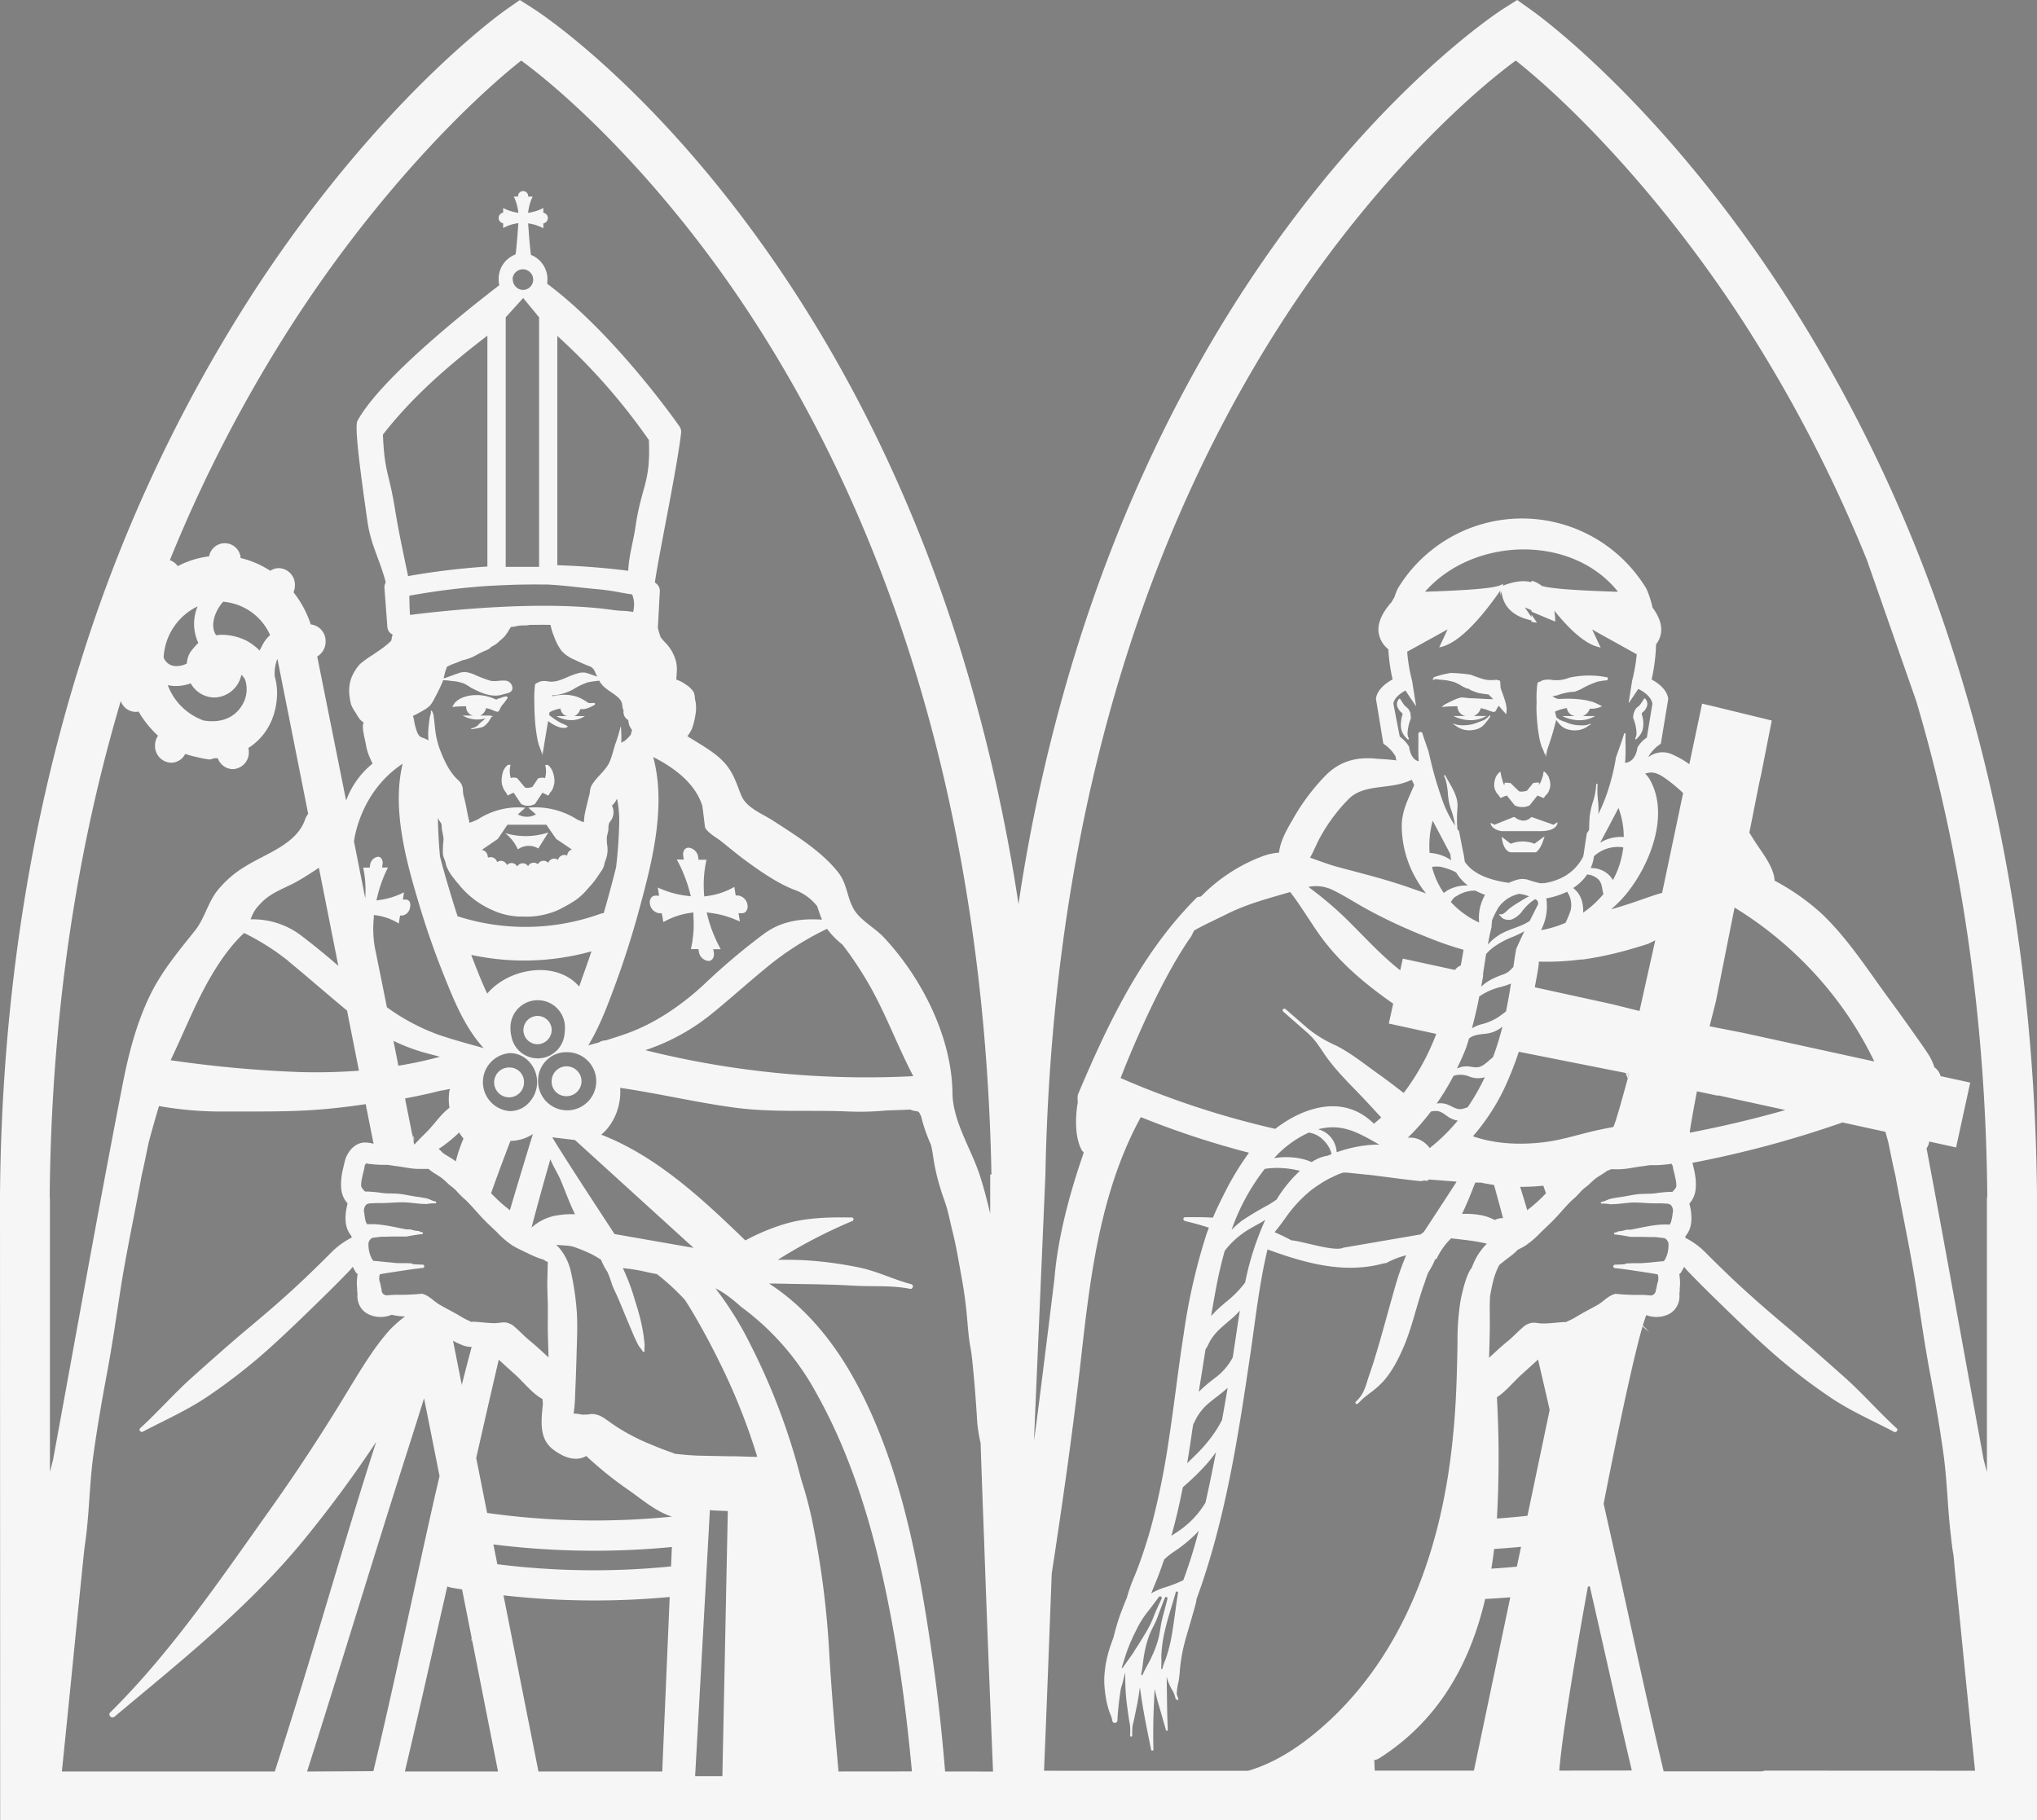 <svg xmlns="http://www.w3.org/2000/svg" viewBox="0 0 576 514.72"><rect x="0" y="0" width="576" height="514.72" fill="#808080" stroke="none"/><defs><style>.cls-1{fill:none;}.cls-2{fill:#f6f6f6;}.cls-3,.cls-4{fill:#2d2c42;}.cls-3{opacity:0.25;}</style></defs><g id="Layer_2" data-name="Layer 2"><g id="Layer_3" data-name="Layer 3"><path class="cls-1" d="M50.3,160.13a25.74,25.74,0,0,1,8.87-2.77,4.5,4.5,0,0,1,8.92.48,26.14,26.14,0,0,1,8.37,3.61,4.29,4.29,0,0,1,2.43-.76,4.7,4.7,0,0,1,4.54,4.84,5.22,5.22,0,0,1-.39,2,29.44,29.44,0,0,1,4.83,9.08,4.73,4.73,0,0,1,4.2,4.83,4.88,4.88,0,0,1-2.37,4.24l8.09,40.76A24,24,0,0,1,105.28,216c-.29-.54-.54-1.11-.78-1.66a15.38,15.38,0,0,1-1.1-3.65c-.18-1.12-.52-2.2-.67-3.33a9.33,9.33,0,0,1-.21-2,6,6,0,0,1,.21-1h0a4.54,4.54,0,0,1-1.14-1,20,20,0,0,1-1.15-1.82,10.15,10.15,0,0,1-1.21-2.16,12,12,0,0,1-.41-2.07,11,11,0,0,1,.39-5.37,12.71,12.71,0,0,1,2.51-4.09,30.42,30.42,0,0,1,3.77-2.7c1.2-.89,2.49-1.63,3.62-2.62a10.05,10.05,0,0,0,1.52-1.41c-.08,0,0-.42.07-.63s.14-.61.23-.92l0-.07a2.68,2.68,0,0,1-.58-.36,2.62,2.62,0,0,1-.9-1.81l-.82-11a2.71,2.71,0,0,1,.37-1.58c-1.86-7-4.2-10.4-5.2-17.39-.17-1.16-.32-2.25-.47-3.32-.2-1.4-.39-2.73-.56-4-2.64-19.41-2.06-20.46-1.67-21.16h0c6.49-11.61,29.34-30,40-38.17A8.27,8.27,0,0,1,141,79a7.38,7.38,0,0,1,4.84-7c.41-3,.67-7.67.8-8.84a12,12,0,0,0-4.31,1.38V63.17h0a1.52,1.52,0,0,1,0-3h0V58.82a11.93,11.93,0,0,0,2.53,1,12.21,12.21,0,0,0,1.78.36l-.06-.36a14.06,14.06,0,0,0-1.23-4.23h1.22a1.43,1.43,0,1,1,2.85,0h1.27a14.08,14.08,0,0,0-1.24,4.23c0,.12,0,.24-.05.36a12.21,12.21,0,0,0,1.78-.36,12.37,12.37,0,0,0,2.53-1v1.32a1.52,1.52,0,0,1,0,3v1.35a12.15,12.15,0,0,0-4.31-1.38c.12,1.17.39,5.93.81,8.91a7.38,7.38,0,0,1,4.66,7,8.49,8.49,0,0,1-.09,1.14c19,14.18,36.61,39.19,37.42,40.35a2.72,2.72,0,0,1,.46,1.84c-1.05,9.57-6.26,34.2-7.41,42.3l.4.32a2.65,2.65,0,0,1,1,2.2L186,177.52l0,0a21.35,21.35,0,0,0,.8,2.65,20.15,20.15,0,0,0,1.78,2,12,12,0,0,1,2.61,5.06,11.26,11.26,0,0,1,.14,3.12c0,.49,0,1-.1,1.47,0,.1,0,.21,0,.31q.41.15.81.33a8.05,8.05,0,0,1,1.64.93,7.23,7.23,0,0,1,2.47,2.32,5.46,5.46,0,0,1,.33,1.7c.06.5.2,1,.26,1.49a11.55,11.55,0,0,1-.15,3.42,21.3,21.3,0,0,1-.88,3.54,9.06,9.06,0,0,1-1.36,2.28c3.59,2.24,7.43,4.24,10.28,7.29s3.51,5.87,4.94,9.42,5.83,5.12,9.05,7.21c6.31,4.1,13.79,8.67,18.45,14.69,2.48,3.2,2.4,6.91,4.29,10.24,1.8,3.17,6,5.32,8.5,8,10.79,11.51,19.26,28.25,19.45,44.08.1,8.2,5.46,16,7.88,23.73,1.07,3.42,2,6.88,2.79,10.37V332.16h.4c-1-51.64-8.41-100.09-22.1-144.1-11.44-36.77-27.25-70.55-47-100.42C187,51,160.87,27,147.38,17.13c-13.48,10.64-39.71,36-64.06,73.45a403,403,0,0,0-35.25,67.86A4.56,4.56,0,0,1,50.3,160.13Z"/><path class="cls-1" d="M42.13,282c3.37-7.14,8.13-12.75,13-18.87,2.64-3.32,3.51-7.48,6-10.88a29.21,29.21,0,0,1,8.1-7.16c5.78-3.67,14.55-6.24,17-13.34a5.05,5.05,0,0,1,.88-1.57L81.77,203.3a5,5,0,0,0-.17-.86l-3.2-16.12a11.32,11.32,0,0,0-.76,4.94,17.25,17.25,0,0,1,.64,5.8c-.43,6.78-3.63,11.64-8.09,14.48a4.8,4.8,0,0,1,.13,1.14,4.7,4.7,0,0,1-4.54,4.84,4.56,4.56,0,0,1-4.23-3.1c-.37,0-.75.05-1.13.06s-.78.22-1.17.32a26.47,26.47,0,0,1-3.57-.68,23.63,23.63,0,0,1-3.34-.91,4.5,4.5,0,0,1-4,2.49,4.7,4.7,0,0,1-4.54-4.85,5.06,5.06,0,0,1,.83-2.79,28.67,28.67,0,0,1-5.48-6.82,3.84,3.84,0,0,1-.83.09,4.55,4.55,0,0,1-4.21-3.07c-12.9,43.44-19.66,90.46-20.09,139.88l.06,1.05v77.05c.3-1.13.59-2.27.91-3.4,6.45-35.23,12.7-70.51,19.51-105.68C36.21,298.51,38.35,290,42.13,282Z"/><path class="cls-2" d="M145.13,220.81h0Z"/><path class="cls-2" d="M143.93,221.43a2.1,2.1,0,0,1,.37-.36h0A2.1,2.1,0,0,0,143.93,221.43Z"/><path class="cls-1" d="M278.27,435.56q-.48-13.8-1-27.59c-.05-.17-.09-.32-.13-.48a42.75,42.75,0,0,1-.95-7.49c-.3-4.49-.63-9-1.09-13.44-.24-2.38-.31-3.42-.73-5.74s-.63-4.79-.84-7.21A123.09,123.09,0,0,0,271.91,361c-.78-4.27-1.48-8.62-2.54-12.83-.54-2.11-.95-4.27-1.53-6.37s-1.35-3.9-1.92-5.89a62.16,62.16,0,0,1-1.65-6.62c-.32-1.89-.52-3.78-1-5.64a46.11,46.11,0,0,1-2.79-8.06c-.12-.26-.26-.53-.39-.77s-.11-.2-.13-.25l-.08-.1a3,3,0,0,1-.36-.25h0a7.71,7.71,0,0,1-2.14-.5q-3.3.15-6.59.24a78.62,78.62,0,0,1-10.85.3c-10.8-.47-21.46.35-32.26-1.1-10.57-1.42-21-3.91-31.55-5.47l-.74-.11a16.58,16.58,0,0,1-2.52,10,14.06,14.06,0,0,1-2.55,3,2.94,2.94,0,0,1-.31.22c15.75,6.13,28.7,18.24,40.78,29.92A59.78,59.78,0,0,1,222.21,346c6-1.71,12.53-1.86,18.69-1.75.58,0,.63.83.13,1a143.17,143.17,0,0,0-21.09,10.92c2.89,0,5.76,0,8.56.18a107.27,107.27,0,0,1,14.48,2c5.11,1.05,9.7,3.42,14.69,4.71.82.21.47,1.49-.34,1.32-5-1.05-10.67-.59-15.77-.89-4.6-.27-9.23-.39-13.83-.45-3.43,0-6.86-.17-10.28-.16,10.37,6.7,18.56,16.81,24.62,27.93a132.69,132.69,0,0,1,6,12.69,173.08,173.08,0,0,1,6.3,18.21q.75,2.6,1.43,5.22c3.65,14,6,28.38,8,42.37,1.49,10.48,2.62,21,3.5,31.58h13.48q-.42-10.24-.83-20.5C279.37,465.49,278.78,450.52,278.27,435.56Z"/><path class="cls-1" d="M248.9,442.37c-4-17-9.67-33.73-18-48.51a73.85,73.85,0,0,0-21.26-24.35,47,47,0,0,0-4.35-3.51,24.39,24.39,0,0,0-2.88-1.7,95,95,0,0,1,10.1,16.3,183,183,0,0,1,14.13,37.65c1.13,3.63,2.13,7.32,3,11.1a254.91,254.91,0,0,1,5,38.67c.67,11,1.63,22,2.59,32.93h20.76c-1-10.89-2.23-21.75-4-32.56C252.61,459.79,251,451.05,248.9,442.37Z"/><path class="cls-2" d="M150.59,226.67l.07,0,1.47-2.22-1.47,2.22Z"/><path class="cls-1" d="M85.94,435.45c-15.67,19.15-34.68,34.23-53.54,50-.83.7-2-.43-1.21-1.21,17-16.87,30.76-37.14,44.65-56.62,7-9.82,13.71-19.91,20-30.19,3.09-5,6.06-10.17,9.41-15a62.89,62.89,0,0,1,4.94-6.33,33.59,33.59,0,0,1,4.32-3.8,17,17,0,0,1-3.77-.49,8,8,0,0,1-6.26,0,5.4,5.4,0,0,1-2.81-2.6,5.81,5.81,0,0,1-.59-3.3,8.17,8.17,0,0,1-.11-1.35c0-.12,0-.22,0-.3a12.72,12.72,0,0,1,0-2.9c0-.37.08-.73.14-1.07h0a1.59,1.59,0,0,1-.72-.86,7.54,7.54,0,0,1-.65-1.19,19.7,19.7,0,0,1-1.4,1.59q-3.69,3.81-7.49,7.51c-5,4.93-10.11,9.86-15.36,14.55A161.93,161.93,0,0,1,58.72,395c-5.85,4-12.11,6.69-18.31,9.94-.58.31-1.28-.51-.73-1,5.14-4.69,9.73-10,14.93-14.61s10.5-9.34,15.87-13.86,10.73-9.15,15.85-14q3.83-3.64,7.58-7.42a22.09,22.09,0,0,1,5.56-4,3.55,3.55,0,0,1-.09-.47,7.28,7.28,0,0,1-1.15-1.94c-1-2.6-.28-6,0-6.95a2.45,2.45,0,0,1,.08-.29l-.07-.08c-1.83-2.12-1.86-4.38-1.74-6.51a20.27,20.27,0,0,1,.58-3.49l.13-.55c.15-.63.3-1.29.49-1.92.76-2.47,3-4.86,5.81-4.68a11.6,11.6,0,0,1,1.79.25l.35.09-1.13-5.67-.59-3-.5-2.53c-4.08.61-8.17,1.12-12.22,1.46-6.26.53-12.56.63-18.85.62l-5.28,0-6,0a102,102,0,0,1-15.49-1.43c-.21,0-.41-.06-.62-.07q-1.52,5.07-2.89,10.18c-.66,3.12-1.25,6.27-2,9.37-2,11-4.4,21.91-6.09,33-1.19,7.78-2.32,15.54-3.77,23.28-1.41,7.5-2.71,15-3.76,22.6s-1.15,15.24-2.06,22.84c-.19,1.63-.34,3.29-.63,4.91s-.36,3.44-.53,5.16q-1.2,11.73-2.36,23.46Q19.2,484.27,17.5,501H77.7q4-12.46,7.87-25c7-22.7,13.52-45.58,20.8-68.18A342.82,342.82,0,0,1,85.94,435.45Z"/><path class="cls-1" d="M142.37,451.13,152.26,501h35l2.12-49.36A229.33,229.33,0,0,1,142.37,451.13Z"/><path class="cls-1" d="M133.42,464.15a1.18,1.18,0,0,1-.08-1l-2.72-13.73c-1.06-.18-2.12-.34-3.17-.54a3.74,3.74,0,0,1-1-.33c-4,17.44-7.83,34.94-12,52.36h26.34l-7.27-36.64A1.14,1.14,0,0,1,133.42,464.15Z"/><path class="cls-1" d="M124.28,417.5l-4.38-22Q117.47,403.25,115,411c-9.55,29.9-18.6,60-28.16,89.92h18.74c6-25.36,11.33-50.92,17.06-76.34C123.16,422.24,123.73,419.87,124.28,417.5Z"/><path class="cls-2" d="M147.86,223.3l-2.07-2.42,2.07,2.42a1,1,0,0,0,.43.26A1,1,0,0,1,147.86,223.3Z"/><path class="cls-2" d="M153.16,220.82h0Z"/><path class="cls-2" d="M172.87,227.58l0,0C172.75,227.33,172.75,227.35,172.87,227.58Z"/><path class="cls-2" d="M165.43,246.5a.36.36,0,0,1,0,.09l0-.07Z"/><path class="cls-1" d="M95.63,273.15l-5.5-27.74c-1.92,1.33-3.89,2.6-6,3.78-3.76,2.13-7.61,3.15-10.63,6.49A10.42,10.42,0,0,0,70.88,260,22.63,22.63,0,0,1,85,264.48Q90.45,268.62,95.63,273.15Z"/><path class="cls-1" d="M116.9,322.73l.19.94c1.18-1.25,2.4-2.48,3.63-3.7,2.1-2.11,3.93-5,6.34-6.74a14.47,14.47,0,0,1-.13-3.79s0-.16,0-.32a2,2,0,0,1,.13-.64c0-.18.09-.38.15-.58l-2.53.51c-3.39.89-6.8,1.61-10.23,2.19l2.08,10.45A1.18,1.18,0,0,1,116.9,322.73Z"/><path class="cls-1" d="M125,325.68l.24.24a4.35,4.35,0,0,0,.73.51l.22.14c.23.15.46.3.7.44a18.12,18.12,0,0,1,2,1.32l.07.06a41.11,41.11,0,0,1,2.18-6.45,19.3,19.3,0,0,1-1.23-1.73,38.86,38.86,0,0,1-5.17,4.24l-.58.41A5.66,5.66,0,0,1,125,325.68Z"/><path class="cls-1" d="M68.46,264.32c-4.2,4.07-7.65,9.44-10.47,14.68-3.63,6.74-6.46,13.9-9.77,20.78A338.08,338.08,0,0,0,85,303.14h.13a162.77,162.77,0,0,0,16.39-.4l-3.37-17c-5.53-4.57-10.94-9.33-16.48-13.88A68.47,68.47,0,0,0,69,263.8Z"/><path class="cls-1" d="M113.84,258.88h-.58l-.14.65-.24,1.59a16.5,16.5,0,0,0-6.36-2.3l-.71-.1,0,.82a30.84,30.84,0,0,0,.3,8.41l0,0,1.95,9.85,1.4,7,.6.43a58.76,58.76,0,0,0,13.81,7.17c4,1.38,8.15,2.51,12.18,3.63l.78.22c-5.21-5.7-8.17-12.87-11-20q-4-9.9-7.08-20.15c-3.69-12.28-8-27.31-4.81-40.27-12.35,8.2-13.76,22-13.76,22l3.19,16.11,0-.29a30.56,30.56,0,0,0-.59-8.45h1.87l.08-.67a2.67,2.67,0,0,1,2.22-2.39h0a1.18,1.18,0,0,1,1,.51,2.17,2.17,0,0,1,.31,1.61l-.14.92,1.68,0a36.55,36.55,0,0,0-3,8.18l-.27,1.12,1-.13a21.36,21.36,0,0,0,6.8-2.16l-.31,2.06h.82a1.2,1.2,0,0,1,1,.51,2.19,2.19,0,0,1,.31,1.6A2.66,2.66,0,0,1,113.84,258.88Z"/><path class="cls-1" d="M138.21,242.53a1.7,1.7,0,0,1,.64-.13,1.86,1.86,0,0,1,1.76,1.42,1.77,1.77,0,0,1,1.08-.38,1.85,1.85,0,0,1,1.7,1.21,1.79,1.79,0,0,1,1.31-.59,1.81,1.81,0,0,1,1.59,1,1.81,1.81,0,0,1,1.56-.93,1.79,1.79,0,0,1,1.51.84,1.81,1.81,0,0,1,1.62-1,1.75,1.75,0,0,1,1.16.45,1.82,1.82,0,0,1,1.6-1,1.78,1.78,0,0,1,1.32.6,1.83,1.83,0,0,1,1.69-1.21,1.71,1.71,0,0,1,1.08.38,1.87,1.87,0,0,1,1.77-1.42,1.78,1.78,0,0,1,.82.21,1.92,1.92,0,0,1,1.32-1.75l-4.44-3s-1.76-2.56-2.77-4h-11c-1,1.43-2.7,4-2.7,4l-4.63,3.17a1.91,1.91,0,0,1,1.78,1.94A2,2,0,0,1,138.21,242.53Zm16.85-7.11L152.21,240a5.25,5.25,0,0,0-5.78.26,12.13,12.13,0,0,0-3.61-4.62A20.33,20.33,0,0,0,155.06,235.42Z"/><path class="cls-1" d="M138.22,165.72a199.58,199.58,0,0,0-22.44,2.78c0,1.82,0,3.63.19,5.44,10.66-1.34,38.11-4.24,57.72-1.35.92.08,1.83.16,2.75.2a23.28,23.28,0,0,1,2.63.31c0-.24.09-.49.13-.73a7.66,7.66,0,0,0-.41-4.22c-1.07-.17-2.12-.33-3.19-.54a67,67,0,0,0-7.18-1c-4.52-.41-9-1.05-13.57-1.27l-1.34,0c-3.21,0-6.41,0-9.62.12-.78,0-1.56.07-2.34.12C140.44,165.62,139.33,165.67,138.22,165.72Z"/><path class="cls-1" d="M108.27,122.92c.52,11.13,1.62,10,3.42,21.06,1,6,2.25,12,3.51,18,.07.32.11.64.16.95a205.69,205.69,0,0,1,22.46-2.71V94.88C127,103.21,116.65,112.12,108.27,122.92Z"/><path class="cls-1" d="M179.67,149.36c1.77-12.22,4.37-12.48,3.84-24.88A172.79,172.79,0,0,0,157.62,95v64.81q10,.32,20,1.61C177.83,157.41,179.17,152.89,179.67,149.36Z"/><path class="cls-1" d="M133.28,270c.31.8.61,1.61.92,2.41,1.12,2.84,2.26,5.75,3.6,8.54,6.17-7.3,19.51-9.47,26-2,.53-1.44,1-2.88,1.54-4.3.67-1.87,1.32-3.74,1.95-5.63A71,71,0,0,1,133.28,270Z"/><path class="cls-1" d="M170.65,258.11c.26-.89.52-1.79.77-2.69.9-3.25,1.86-6.72,2.72-10.28.49-4.08.77-8.2.89-12.44a33.12,33.12,0,0,0-.6-6.93l-.33.58a7.64,7.64,0,0,1-1.14,1.41,2.9,2.9,0,0,1,.25.57,3.33,3.33,0,0,1,.16.6,4.18,4.18,0,0,1-.25,2.19c-.24.65-.74,1.09-1,1.7a5.62,5.62,0,0,0-.14,1.66c-.09.77-.38,1.48-.46,2.24a12.19,12.19,0,0,0,.14,2.41,8,8,0,0,1-.55,4.15c-.23.58-.28,1.18-.49,1.77a7.37,7.37,0,0,1-1,1.66,29.94,29.94,0,0,1-2.23,3.12c-.22.26-.45.51-.69.76l-1.06,1.22a18,18,0,0,1-2.94,2.64,37.41,37.41,0,0,1-3.57,2.09,16.52,16.52,0,0,1-3.4,1.48,22,22,0,0,1-7.66,1.09c-.32,0-.65,0-1,0a20,20,0,0,1-7.72-1.75,24.91,24.91,0,0,1-6.69-4.21,23.05,23.05,0,0,1-2.37-2.37q-.27-.33-.54-.69a17.16,17.16,0,0,1-1.48-1.79,12.43,12.43,0,0,1-2.14-3.58,15.16,15.16,0,0,0-.39-1.47,7.32,7.32,0,0,1-.57-1.9,24.94,24.94,0,0,1,.17-3.86c0-1.34-.52-2.56-.51-3.91,0-.71-.15-.84-.55-1.41a5.55,5.55,0,0,1-.5-1c0,.49,0,1,0,1.47.09,3.22.28,6.37.57,9.48,1,4,2.19,7.91,3.27,11.5.55,1.82,1.13,3.64,1.72,5.45a62.54,62.54,0,0,0,40.13-.75A5.42,5.42,0,0,1,170.65,258.11Z"/><path class="cls-2" d="M154.8,217.38a3.9,3.9,0,0,1,.4.51,2.75,2.75,0,0,1,.31.59,2.75,2.75,0,0,0-.31-.59A3.9,3.9,0,0,0,154.8,217.38Z"/><path class="cls-1" d="M175.9,209.85l.32-.24a.12.12,0,0,1,.16,0,3.92,3.92,0,0,0,.32-.25,9.75,9.75,0,0,0,1-.94c.22-.24.44-.49.65-.75a.17.17,0,0,1,0-.07c.07-.39.19-.76.29-1.13a.31.31,0,0,0,0-.08c-.08-.13-.17-.24-.25-.37a4.38,4.38,0,0,1-.77-2.41,3.06,3.06,0,0,1-.53-.38,2.66,2.66,0,0,1-.82-2.4v0a3.89,3.89,0,0,1-.26-.7c-.1-.39-.09-.8-.17-1.18a3.35,3.35,0,0,0-1.13-1.76c-1.08-1.06-2.48-1.73-3.63-2.72a7.07,7.07,0,0,1-1.52-1.7l-.17-.34-.78.11a19.89,19.89,0,0,0-2.55.4,20.78,20.78,0,0,0-4.12,2,14.69,14.69,0,0,1-4.86,1.63,6.88,6.88,0,0,1-.9,0c0,.09,0,.19,0,.28l1-.18a13.84,13.84,0,0,1,3.15-.2,11.78,11.78,0,0,1,2.7.49,7.28,7.28,0,0,1,1.61.44,14.89,14.89,0,0,1,1.63,1c.64.38,1.24,0,1.9.17.21,0,.22.36.05.48a4,4,0,0,1-.74.39,6.44,6.44,0,0,1-2.32.82,5.94,5.94,0,0,1-1,0v0a3.16,3.16,0,0,1-.92,1.49,2.27,2.27,0,0,1-.79.49h3c-4,2.57-8.05,0-8.05,0h3.1a2.3,2.3,0,0,1-.94-.36,2.6,2.6,0,0,1-1-1.78c-.23,0-.47.08-.7.14a11,11,0,0,0-1.68.55l-.7.34c0,.26-.09.53-.14.8l.37.29q.73.58,1.53,1.11a13,13,0,0,0,1.76,1c.28.12.57.25.87.36a4.16,4.16,0,0,1,.75.48s0,.06,0,.07a1.77,1.77,0,0,1-.93.35,5.12,5.12,0,0,1-1.17-.13,8.58,8.58,0,0,1-2.11-.91,15.18,15.18,0,0,1-1.35-.91c-.79,4.68-1.59,9.48-1.59,9.77,0,.11-.06-.46-.16-1.45a5.71,5.71,0,0,0,0,.93s0,0,0,0a22.81,22.81,0,0,0-.83-2.36,16.78,16.78,0,0,1-.56-2.43,44.42,44.42,0,0,1-.57-4.74c-.12-1.64-.17-3.28-.18-4.92a32.29,32.29,0,0,1,.17-4.92.72.72,0,0,1,.74-.65,1.67,1.67,0,0,1,.44-.31,4.57,4.57,0,0,1,2.46-.14c3,.52,5.42-1.48,8.24-2.2a5,5,0,0,1,2.38-.26c.65.16,1.3.4,1.94.62.48.16.94.34,1.41.51a2,2,0,0,0-.1-.21c-.61-1.18-.83-2.27-2.14-2.76s-2.79-1.15-4.16-1.82a9.94,9.94,0,0,1-3.74-2.58,15.72,15.72,0,0,1-2.07-4,16.85,16.85,0,0,1-1-3.28c-2,0-4,0-6,0a1.34,1.34,0,0,1-.37.1c-.75.06-1.51,0-2.26.09s-1.6.35-2.39.38h-.15a.06.06,0,0,1,0,0c-.21.27-.4.63-.59.92a16.51,16.51,0,0,1-1.19,1.73c-.48.55-1.09,1-1.62,1.49a6.77,6.77,0,0,1-1.85,1.31c-.43.21-.66.58-1.08.83-.61.36-1.32.59-2,.91s-1.46.78-2.2,1.16a13.1,13.1,0,0,1-3.3,1.11c-.28.13-.55.26-.83.37-.76.32-1.53.57-2.29.89-.39.17-.77.38-1.16.55-.17.46-.33.91-.48,1.38-.2.64-.3,1.3-.47,1.94,1.37-.42,2.7-1,4.07-1.43a4.92,4.92,0,0,1,2.16-.38,9.5,9.5,0,0,1,2.33.65,41.26,41.26,0,0,0,4.51,1.76c1.37.39,2.64,0,4,0a2.23,2.23,0,0,1,2.21,1.29,1.88,1.88,0,0,1,.13,1.23c-.3,1-1.83,1.11-2.62,1.38-3.14,1.06-6.36-.48-9.15-1.95a14.63,14.63,0,0,0-1.9-1.13,15.25,15.25,0,0,0-1.84-.51c-.71-.16-1.45-.16-2.17-.27a10.23,10.23,0,0,0-1.91-.13.65.65,0,0,1,0,.13,42.59,42.59,0,0,1-2.26,4.72,10.59,10.59,0,0,1-1.47,2.37,10.72,10.72,0,0,1-2.41,1.62,23.78,23.78,0,0,1-2.35,1.23,11.82,11.82,0,0,1,.31,1.24,15.28,15.28,0,0,0,.38,1.81c0,.18.11.37.17.55a7.58,7.58,0,0,0,.5,1.38,6.16,6.16,0,0,0,.33.55s.3.29.15.18a3,3,0,0,0,1.06.52,12.51,12.51,0,0,1,1.49.69,18.33,18.33,0,0,1-.06-2.68c0-.93.16-1.87.28-2.8.06-.45.12-.91.22-1.36s.36-1,.22-1.34a.18.18,0,0,1,.29-.18,4.09,4.09,0,0,1,.55,1.91c.16.92.22,1.86.33,2.79a25.11,25.11,0,0,0,1.23,5.78c1.21,3.27,2.77,6.77,5.3,9.09a3.94,3.94,0,0,1,1.36,2.48,9.8,9.8,0,0,0,.16,1.8c.59,2,.91,4.07,1.35,6.1.13.57.25,1.15.36,1.73a17.64,17.64,0,0,0,2.41-1,21,21,0,0,1,13.38-3.27l-2.1,1.88a5.11,5.11,0,0,0,5.1,0l-2.15-1.89a21.89,21.89,0,0,1,13.69,3.27,17.05,17.05,0,0,0,2,.85c0-.45.08-.91.13-1.37.2-1.59.66-3.1,1-4.65.15-.71.36-1.39.53-2.09a7.7,7.7,0,0,1,.39-2c1.44-2.78,4.3-4.41,5.43-7.41.54-1.43.92-2.9,1.35-4.37a41.88,41.88,0,0,0,1.53-5c0-.09.14-.06.15,0a33.24,33.24,0,0,1,0,4.35A1.59,1.59,0,0,1,175.9,209.85Zm-35.4-8.63a14.73,14.73,0,0,1-1.51-.59c-.48-.17-1-.3-1.47-.43a.83.83,0,0,1,0,.15,3.16,3.16,0,0,1-.92,1.49,2.18,2.18,0,0,1-.79.49h3.11a1.19,1.19,0,0,1-.15.09c.23,0,.45,0,.68.05.05,0,.05.09,0,.09-.38,0-.57.42-.73.7s-.31.56-.5.82a5.29,5.29,0,0,1-1.35,1.32,4.94,4.94,0,0,1-1.76.5,12.44,12.44,0,0,1-1.71.28c-.13,0-.15-.2,0-.23a4.28,4.28,0,0,0,1.7-.76c.22-.19.39-.42.61-.63a5.89,5.89,0,0,1,.65-.57c.36-.29.7-.61,1.06-.9a8.26,8.26,0,0,1-6.51-.76h3a2.36,2.36,0,0,1-.94-.36,2.72,2.72,0,0,1-1.09-2.12s0-.1,0-.15h-.52a29.71,29.71,0,0,0-3.13.19.15.15,0,0,1-.12-.28l.28-.19h0a.94.94,0,0,0-.15.06s-.09,0-.05-.06a.8.8,0,0,0,.15-.17h0a6.58,6.58,0,0,1,.42-.61,5.7,5.7,0,0,1,.64-.56,6.19,6.19,0,0,1,1.55-.86,10.38,10.38,0,0,1,3.57-.68,12.14,12.14,0,0,1,5.73,1.24l.28,0,.09-.06a1.89,1.89,0,0,1,.41-.18l.77-.25a4.47,4.47,0,0,1,1.45-.39.39.39,0,0,1,.25.65c-.4.5-.75,1.06-1.16,1.54-.1.11-.18.22-.27.34a10.58,10.58,0,0,0-.68,1.29A.68.68,0,0,1,140.5,201.22Zm15.82,21.47,0,.08a3.35,3.35,0,0,1-.83,1.32l-.52.89-1.65-.83-2,3-.11.17-.18.1a4.23,4.23,0,0,1-1.31.42l-.17,0h-.62l-.16,0a4.23,4.23,0,0,1-1.32-.42l-.18-.1-.11-.17-2-3a12.69,12.69,0,0,0-1.66.82l-.58-1a3.76,3.76,0,0,1-.72-1.23l0,0a5,5,0,0,1-.37-2.25,8.6,8.6,0,0,1,.43-2.27,4.52,4.52,0,0,1,1.06-1.59.86.86,0,0,1,.63-.28h0a.77.77,0,0,1,.39.11h0a6.73,6.73,0,0,0,.08,3.66,2.32,2.32,0,0,1,.8-.14,3.12,3.12,0,0,1,.76.1l.25.05.18.21,2,2.39a1.25,1.25,0,0,0,.65.14h.32a5.63,5.63,0,0,0,1.14-.25c.29-.42.93-1.35,1.46-2.16l.18-.27.3-.08a3.89,3.89,0,0,1,.85-.11,2.37,2.37,0,0,1,.81.13V220a6.52,6.52,0,0,0,.05-3.61h0a.83.83,0,0,1,.4-.11.86.86,0,0,1,.63.28,4.52,4.52,0,0,1,1.06,1.59,8.65,8.65,0,0,1,.44,2.27A5,5,0,0,1,156.32,222.69Z"/><path class="cls-2" d="M144,217.16l-.05,0,.05,0Z"/><path class="cls-1" d="M111.26,294.29l1.4,7.1a112.28,112.28,0,0,0,11.75-2.62c-1.85-.48-3.7-.95-5.53-1.5A53.07,53.07,0,0,1,111.26,294.29Z"/><path class="cls-1" d="M138.85,337.46l.1.09.28.28a41.92,41.92,0,0,0,4.15,3.79c.28.21.53.43.8.65q3.18-10.8,6.5-21.54a11.86,11.86,0,0,1-6.35,1.93Q141.5,330,138.85,337.46Z"/><path class="cls-1" d="M162.59,343.32c-1.48-3-2.64-6.21-3.9-9.28-.89-2.18-2.21-4.1-3.07-6.29q-2.79,9.67-5.35,19.42l0,0a13.91,13.91,0,0,1,7.62-3.62A24,24,0,0,1,162.59,343.32Z"/><path class="cls-1" d="M128.1,379.17l2.48,12.5q1.36-5.39,2.79-10.75a6.86,6.86,0,0,1-2.29-.37A21.81,21.81,0,0,1,128.1,379.17Z"/><path class="cls-1" d="M177.41,292.21c8.05-2.89,15.66-8.14,22-14.13A183.68,183.68,0,0,1,216,264.14c5.09-3.77,10.7-4.44,16.49-4.06-.57-1.33-.95-2.59-1.37-3.8a14.22,14.22,0,0,0-5.9-4.44c-4.9-1.76-9.92-5.24-14.24-8.4-2.46-1.8-4.77-3.77-7.17-5.65-1.38-1.09-3.41-2.1-4.39-3.73-.36-3.05-.73-5.95-.8-6.22-2.09-6.8-8.95-11.3-13.87-13.75,3.84,14-.44,30.3-4.16,43.85q-3,11-7,21.69c-2,5.49-4.14,11-7.18,16l2.93-.84a3.9,3.9,0,0,1,2-.59C173.39,293.56,175.43,292.92,177.41,292.21Zm6.7-38.39a1.5,1.5,0,0,1,1.23-.56h1L186,251a27.23,27.23,0,0,0,8.18,2.41l1.22.15-.33-1.26a37.3,37.3,0,0,0-1.33-4.12c-.37-.95-.76-1.9-1.19-2.82-.36-.74-.73-1.47-1.13-2.19l2,0-.17-1a2.33,2.33,0,0,1,.36-1.8,1.48,1.48,0,0,1,1.2-.56h0a3.08,3.08,0,0,1,2.67,2.66l.1.76h2.25c-.17.73-.31,1.46-.42,2.2a32.75,32.75,0,0,0-.29,7.24l.06.92h.05l.81-.11a20.57,20.57,0,0,0,7.65-2.57l.4,2.43h.68a3.09,3.09,0,0,1,2.64,2.65,2.32,2.32,0,0,1-.36,1.78,1.49,1.49,0,0,1-1.07.57h-.1l-1,0,.1.57.29,1.78c-.36-.17-.72-.31-1.08-.46a27,27,0,0,0-7.1-1.95l-1.22-.15.17.64.16.62a39.07,39.07,0,0,0,3.65,9.13h-2.11l.16,1a2.3,2.3,0,0,1-.38,1.77,1.45,1.45,0,0,1-1.19.56h0a3.06,3.06,0,0,1-2.66-2.63l-.13-.72h-2.13a31.64,31.64,0,0,0,.71-9.44l0-.25,0-.68-.86.12a20.76,20.76,0,0,0-6.47,2c-.39.2-.79.38-1.18.6l-.29-1.77-.06-.26-.11-.47h-.69a3.08,3.08,0,0,1-2.67-2.65A2.33,2.33,0,0,1,184.11,253.82Z"/><path class="cls-2" d="M259.6,314.25l.06,0C259.8,314.34,259.79,314.27,259.6,314.25Z"/><path class="cls-1" d="M258.27,304.31c-5-9.5-8.52-19.78-14.3-28.89a92.28,92.28,0,0,0-5.74-8.32,23.53,23.53,0,0,1-4.35-4.46,83.41,83.41,0,0,0-15.37,9.54c-5.54,4.41-10.81,9.21-16.28,13.72A59.67,59.67,0,0,1,182.48,297,258.13,258.13,0,0,0,258.27,304.31Z"/><path class="cls-1" d="M165.78,411.73c-2.9,1.68-6.39.44-9.38-1.85-4.06-3.11-3.34-8.19-2.87-12.93,0-.44-.08-.88-.1-1.31-2.92-1.59-5.31-4.74-7.7-6.89q-2.35-2.12-4.69-4.26-3.25,13.89-6.37,27.8l3.09,15.59a218.43,218.43,0,0,0,52.26,1c-4.39-1.32-8.49-4.86-12.09-7.39A104.16,104.16,0,0,1,165.78,411.73Z"/><path class="cls-1" d="M139.52,436.74l1.11,5.6a218.55,218.55,0,0,0,49.12.62l.24-5.49A228.85,228.85,0,0,1,139.52,436.74Z"/><path class="cls-1" d="M139.9,374.29c1,0,2-.3,3-.2a5,5,0,0,1,2.81,1.48c1.37,1.18,2.59,2.52,4,3.66,1.59,1.3,3.15,2.73,4.66,4.13.22.21.45.4.68.6q-.1-3.42-.19-6.85c-.07-2.37,0-4.74,0-7.12s-.17-4.68-.16-7c0-2,.1-4.05.12-6.07a1.83,1.83,0,0,1-1-.5,1.91,1.91,0,0,0-.26-.11c-.39-.13-.78-.24-1.17-.38-.94-.35-1.87-.75-2.78-1.19-1.6-.78-3.22-1.49-4.76-2.41a25.44,25.44,0,0,1-4.38-3.74c-1.3-1.26-2.61-2.46-3.87-3.76s-2.56-2.85-3.88-4.24a18.54,18.54,0,0,0-1.87-1.79,25.9,25.9,0,0,1-2-2.09c-.65-.64-1.4-1.14-2.08-1.74a24.25,24.25,0,0,0-2-1.79c-.76-.54-1.56-1-2.35-1.51-.45-.27-.87-.69-1.31-1h-.62c-1.18,0-2.36.05-3.54-.07-1.8-.17-3.57-.57-5.36-.78-.69-.09-1.37-.2-2.05-.31h-1.8c-.81,0-1.61-.07-2.41-.15l-1.14-.12c-.21,0-.48-.11-.71-.13-.42.57-.38.47-.47,1.05-.14.95-.47,1.85-.63,2.81a9.48,9.48,0,0,0-.33,2.47c.08.63.68,1.12,1.08,1.62a32.7,32.7,0,0,1,4.54.37c1.67.26,3.36.13,5,.28s3.54.63,5.31.85c.87.12,1.73.27,2.59.45s1.63.75,2.47.86c.33.05.33.6,0,.55a12,12,0,0,0-2.67.22.2.2,0,0,0-.13-.06c-2.19,0-4.32-.48-6.52-.47-2,0-4,.25-6,.22l-1.56,0-1.37.08a2.25,2.25,0,0,0-1.38.42h0l0,.06a1.74,1.74,0,0,0-.12.14A2.48,2.48,0,0,0,103,343a16.49,16.49,0,0,0,.44,2.43,3,3,0,0,0,.45.91c3.55-.27,7.44.75,11,1.43l1.07,0c.49.11,1,.24,1.47.37.32,0,.64.08,1,.1a.4.4,0,0,1,.34.21l.69.14c.31.05.2.52-.07.54-1.48.13-2.94.4-4.4.67l-3.16,0c-1,0-1.93.06-2.9.05l-.9,0c-.86.09-1.73.21-2.61.3a2,2,0,0,0-1.17,2,8.29,8.29,0,0,0,1,4,1.73,1.73,0,0,0,.45.54c1.49.08,3,.31,4.46.41l1.94.15,2.45,0,1.61.06a5.35,5.35,0,0,0,.67.24q1.33.08,2.67.12a.48.48,0,0,1,0,.95c-3.43.37-6.84.94-10.25,1.45l-1.88.32a3.49,3.49,0,0,0,0,2.32,12.47,12.47,0,0,1,.33,1.47,2.74,2.74,0,0,0,.15.51s0,.18,0,.32a1.5,1.5,0,0,0,1.75,1.34,25.34,25.34,0,0,1,3-.14,57.5,57.5,0,0,0,6.56-.3h.13c.22.06.43.13.64.21,1.56.59,2.81,2,4.27,2.86,1.73,1,3.52,1.88,5.25,2.9.81.48,1.61,1,2.46,1.38.45.21.89.41,1.33.63l0,0,.51,0C135.84,374,137.87,374.29,139.9,374.29Z"/><path class="cls-1" d="M195.22,370c-.5-.83-1-1.64-1.55-2.44a67.28,67.28,0,0,0-7.82-7.21l-.06-.05c-.94-.16-1.87-.34-2.8-.55a47.63,47.63,0,0,0-5.13-.94c-.57-.06-1.15-.13-1.71-.21a62.43,62.43,0,0,1,2.9,7.38c.8,2.7,1.74,5.43,2.32,8.19.28,1.32.55,2.65.7,4,.07.67.17,1.34.24,2,0,.15-.05,1.76-.08,1.74.18.09.07.37-.1.38H182a.21.21,0,0,1-.2-.12c-.26-.6-.85-1.11-1.17-1.69s-.64-1.22-.92-1.85c-.55-1.21-1.06-2.45-1.58-3.68-1.12-2.6-2.15-5.23-3.27-7.82-.55-1.26-1.16-2.49-1.69-3.77a31.44,31.44,0,0,0-1.3-3.6,22,22,0,0,1-1.67-3.1,2.78,2.78,0,0,1-.12-.38,27.67,27.67,0,0,0-2.38-1.47,43.21,43.21,0,0,0-5.11-2.16c-1.64-.6-3.36-.42-5.06-.68l-.15,0a14.36,14.36,0,0,1,1.79,2.16,15.84,15.84,0,0,1,2.36,5.57,77.08,77.08,0,0,1,1.65,11.41c.24,3.94,0,7.89-.07,11.84s-.25,7.75-.42,11.62a40,40,0,0,1-.43,5.14,8.42,8.42,0,0,1,1,.05c.09,0,1.15.16,1.51.27l.26,0a2.85,2.85,0,0,1,.65-.05c.41,0,.5,0,.26,0s-.15,0,.23,0l1-.15c2-.1,3.31.82,4.83,1.92q1.81,1.32,3.72,2.49c1.2.73,2.43,1.41,3.69,2.05l1.62.8,1,.46.19.08c2.54,1.1,5.1,2.16,7.71,3.05.85.29,1,.38.83.39l.2,0,.27.05.24,0,1.06.12c.63.07,1.27.13,1.9.18,1.42.11,2.84.17,4.26.2,2.83.08,5.66.11,8.49.18,2.35.05,4.71.19,7.06.17a174.85,174.85,0,0,0-9-23.32C202.13,382.29,198.84,376,195.22,370Z"/><path class="cls-1" d="M68.28,190.79a8,8,0,0,1-7.65,6.42,7.77,7.77,0,0,1-6.67-4,12,12,0,0,1-5.44.68c-.37,0-.71-.11-1.05-.18h0a16.88,16.88,0,0,0,9.82,9.88c0,.12,0-.05.07.07,4.28.83,8.8-.17,11.26-4.5a8.6,8.6,0,0,0,.79-6.89,5.44,5.44,0,0,0-.27-.54A5.14,5.14,0,0,0,68.28,190.79Z"/><path class="cls-1" d="M74,182.84a10.22,10.22,0,0,1,2.41-3.27,16,16,0,0,0-13.27-9.43c-2.27,2.5-3.91,6.71-2,9.48a13,13,0,0,1,4.22.12,13.86,13.86,0,0,1,3.8,1.17A15.44,15.44,0,0,1,73.44,184,10.46,10.46,0,0,1,74,182.84Z"/><path class="cls-1" d="M49.27,188.34a6.25,6.25,0,0,0,3.57-.7,6.81,6.81,0,0,1,.92-3.09,7.73,7.73,0,0,1,.78-1.05c.2-.25.41-.49.62-.71a8.36,8.36,0,0,1,.93-.95,12.72,12.72,0,0,1-.21-10.35,17,17,0,0,0-9.64,14.44A3.66,3.66,0,0,0,49.27,188.34Z"/><path class="cls-1" d="M196.14,352.84l-33.53-30.5-6.49-.77c3.48,5.89,17.66,27.42,17.66,27.42Z"/><path class="cls-1" d="M150.8,78.85A2.92,2.92,0,1,0,147.89,82,3,3,0,0,0,150.8,78.85Z"/><path class="cls-1" d="M159.84,314a8.22,8.22,0,1,0-7.68-8.2A8,8,0,0,0,159.84,314Zm.1-12.35a4.22,4.22,0,1,1-3.95,4.21A4.09,4.09,0,0,1,159.94,301.61Z"/><path class="cls-1" d="M159.59,292.41h0a9.38,9.38,0,0,0,.11-1.31,7.71,7.71,0,1,0-15.38,0,8.43,8.43,0,0,0,.15,1.6h0a7.59,7.59,0,0,0,15.08-.29Zm-11.51-1.31a4,4,0,1,1,3.95,4.22A4.09,4.09,0,0,1,148.08,291.1Z"/><path class="cls-1" d="M148.78,299.49h0a7.31,7.31,0,0,0-4.58-1.63,8.22,8.22,0,0,0,0,16.4,7.38,7.38,0,0,0,4.8-1.8v0a8.5,8.5,0,0,0-.22-12.94Zm-4.61,10.83a4.22,4.22,0,1,1,4-4.21A4.09,4.09,0,0,1,144.17,310.32Z"/><path class="cls-1" d="M200.75,427l-4.18,75.3h7.71l1.53-75c-1.49-.07-3-.12-4.5-.2A1.48,1.48,0,0,1,200.75,427Z"/><polygon class="cls-1" points="143 160.32 152.44 160.32 152.44 89.74 147.94 84.28 143 89.74 143 160.32"/><path class="cls-1" d="M552.78,444.13c-.17-1.72-.35-3.44-.53-5.16s-.44-3.28-.63-4.91c-.91-7.6-1-15.26-2.06-22.84s-2.35-15.1-3.76-22.6c-1.45-7.74-2.58-15.5-3.77-23.28-1.69-11.06-4.11-22-6.09-33-.74-3.1-1.33-6.25-2-9.37-.26-1-.53-1.94-.8-2.91L521,317.44a298,298,0,0,1-42.41,11.37c.08.31.15.61.22.91l.13.55a21.3,21.3,0,0,1,.58,3.49c.12,2.13.09,4.39-1.74,6.51l-.07.08a2.45,2.45,0,0,1,.08.29c.25,1,1,4.35,0,6.95a7.28,7.28,0,0,1-1.15,1.94,3.55,3.55,0,0,1-.09.47,22.09,22.09,0,0,1,5.56,4q3.75,3.76,7.58,7.42c5.12,4.89,10.46,9.5,15.85,14s10.62,9.19,15.87,13.86,9.79,9.92,14.93,14.61c.55.5-.15,1.32-.73,1-6.2-3.25-12.46-6-18.31-9.94a161.93,161.93,0,0,1-16.81-13.05c-5.25-4.69-10.31-9.62-15.36-14.55q-3.8-3.71-7.5-7.51c-.52-.54-1-1.06-1.39-1.59a6.85,6.85,0,0,1-.66,1.19,1.53,1.53,0,0,1-.71.86h0c.06.34.1.7.14,1.07a12.19,12.19,0,0,1,0,2.9c0,.08,0,.18,0,.3a8.17,8.17,0,0,1-.11,1.35,5.81,5.81,0,0,1-.59,3.3,5.4,5.4,0,0,1-2.81,2.6,8,8,0,0,1-5.94.08c-.29.73-.62,1.72-1,2.95a15.6,15.6,0,0,1,1.22,1.22l.6.69-1.89-1.67c-2.55,8.67-6.81,28.52-11,50.16l4.8,21.38c3.95,18.05,7.86,36.13,12.12,54.1h0l.05.2H498.3l.78-.2h59.4q-1.69-16.58-3.34-33.16Q554,455.86,552.78,444.13Z"/><path class="cls-1" d="M390,497.32a3.29,3.29,0,0,1-1.37.47l.13,3h28.06l10.31-49c-2.36.2-4.72.35-7.09.47C415.72,470.29,407,486.53,390,497.32Z"/><path class="cls-1" d="M449,448.79c-4.08,22.47-7.42,43.25-8.08,52h20.51c-4.11-17.36-8-34.79-11.91-52.16A2.67,2.67,0,0,1,449,448.79Z"/><path class="cls-1" d="M431.82,342.27c.26-.22.52-.44.8-.65a41.92,41.92,0,0,0,4.15-3.79l.28-.28.1-.09c-.25-.71-.52-1.42-.77-2.13a62.25,62.25,0,0,1-6.54.32C430.5,337.85,431.17,340.06,431.82,342.27Z"/><path class="cls-1" d="M418.08,343.57a14.06,14.06,0,0,1,4.59,1.48,4.83,4.83,0,0,1,2.35-.53c-.84-3.13-1.69-6.27-2.56-9.39-1.24-.18-2.48-.39-3.71-.66l-1.6,0c-1.2,2.94-2.33,6-3.74,8.87A24,24,0,0,1,418.08,343.57Z"/><path class="cls-1" d="M430.27,388.75c-2.18,2-4.36,4.73-6.94,6.41a306.47,306.47,0,0,1,0,34.29q4.33-.3,8.64-.78l6.3-29.94q-1.62-7.12-3.29-14.24Q432.62,386.64,430.27,388.75Z"/><path class="cls-1" d="M421.72,443.63q3.61-.22,7.21-.57l1.18-5.6q-3.8.36-7.61.6C422.28,439.93,422,441.78,421.72,443.63Z"/><path class="cls-1" d="M527.93,158.44a402.27,402.27,0,0,0-35.26-67.86c-24.34-37.49-50.57-62.81-64.05-73.45C415.13,27,389,51,364.75,87.64c-19.75,29.87-35.56,63.65-47,100.42-13.69,44-21.12,92.46-22.1,144.1l-3.23,75.1c.61-3.35,5.78-45.6,5.78-45.6,1-12.65,4.94-26.11,8.3-35.71a4.27,4.27,0,0,1-.29-.41l-.08.07c-2.06-3.38-2.1-8.85-1.44-13.21,0-.23.07-.46.11-.69a12,12,0,0,1,0-2.08c8.31-19.67,17.64-39.37,32.62-54.76l1.17-1.18,1.06-.18.17-.18a48,48,0,0,1,17.29-11.22,17,17,0,0,1,4.6-1c.36-3.46,2.51-7,4.12-9.81A59.35,59.35,0,0,1,375,219.22c4-4,8.66-5.23,14.21-4.68,1.35.13,3.58.17,5.73.5-.13-.49-.21-.92-.26-1.22a10.92,10.92,0,0,0-3.13-3.32l-.3-.23-2.08-12.64v-.06c.35-2.76,3.22-4.65,4.7-5.45a50.5,50.5,0,0,1-1.2-8.52,7.38,7.38,0,0,1-2.8-5.19c-.14-2.5,1.12-5.24,3.72-8.16.26-.49.54-1,.82-1.43a19.34,19.34,0,0,1,.87-2.27l.1-.19a41.06,41.06,0,0,1,70.19,0l.11.2a27.12,27.12,0,0,1,1.69,5.25c3.63,4.89,2.57,8.35,1,10.41a50.18,50.18,0,0,1-1.26,9.92c1.49.8,4.35,2.69,4.7,5.45v.06l-2.08,12.64-.31.23a10.92,10.92,0,0,0-3.13,3.32l0,.21a6.52,6.52,0,0,1,6.85-.62,25.93,25.93,0,0,1,4.64,2.67L481.3,199l2.53.62L501,203.77,498,219l-.52,2.62-2.75,13.84c.44.69.88,1.38,1.31,2.07,2,3.23,5.65,7.48,5.84,11.5a64.72,64.72,0,0,1,13.4,9.43c7.28,7,12.83,15.65,18.76,23.73q4.8,6.56,9.45,13.21c.48.69,1,1.42,1.48,2.17a16,16,0,0,1,2.1,4.25,4.44,4.44,0,0,1,1.74,2.49l8.38,1.83-4,18.33-7.58-1.66-.15.67,0,0a4.12,4.12,0,0,1-.62,1.24c5.53,29.35,10.78,58.76,16.16,88.14.32,1.13.61,2.27.91,3.4V339.19l.06-1.05c-.43-49.42-7.19-96.44-20.09-139.88Zm-56.81-57.06v-.08l.1.13Z"/><path class="cls-1" d="M477.86,320.32c10.27-2,19.37-4.22,27-6.4l-19.13-4.18a.5.5,0,0,0,0,.13l-5.91-1.25S477.74,319.68,477.86,320.32Z"/><path class="cls-1" d="M429.43,297.45a94.17,94.17,0,0,1-4.05,10.26,60.44,60.44,0,0,1-8.92,13.64c6.75,2.36,14.36,2.54,21.31,1.51,4.81-.72,9.4-2.26,14.13-3.28q2.09-.45,4.2-.84c.47-.25,3.15-10.07,4.14-13.75l-.56-1.56Z"/><path class="cls-1" d="M452.89,339.83c.84-.11,1.62-.69,2.47-.86s1.72-.33,2.59-.45c1.77-.22,3.53-.68,5.31-.85s3.37,0,5-.28a33,33,0,0,1,4.54-.37c.41-.5,1-1,1.09-1.62a9.48,9.48,0,0,0-.33-2.47c-.16-1-.49-1.86-.63-2.81-.09-.58,0-.48-.47-1.05-.23,0-.5.1-.71.13l-1.14.12c-.8.08-1.6.13-2.41.15h-1.8c-.68.11-1.36.22-2.05.31-1.79.21-3.56.61-5.36.78-1.17.12-2.35.06-3.52.07l-1.24.49a6,6,0,0,1-.71.53c-.79.49-1.59,1-2.35,1.51a24.25,24.25,0,0,0-2,1.79c-.68.6-1.43,1.1-2.08,1.74a25.9,25.9,0,0,1-2,2.09,18.54,18.54,0,0,0-1.87,1.79c-1.32,1.39-2.55,2.86-3.88,4.24s-2.57,2.5-3.87,3.76a25.44,25.44,0,0,1-4.38,3.74c-.68.41-1.38.77-2.08,1.12a9.9,9.9,0,0,1-.72.73c-.82.74-1.74,1.4-2.63,2.06l-.12.1c-.18.14-.36.28-.53.43l-.74.59-.38.29c-1.54,2.69-2.17,6-2.69,9,0,1.11-.07,2.22-.08,3.33,0,2.38.06,4.75,0,7.12S421,381.68,421,384c.23-.2.46-.39.68-.6,1.51-1.4,3.07-2.83,4.66-4.13,1.4-1.14,2.62-2.48,4-3.66a5,5,0,0,1,2.81-1.48c1-.1,2,.2,3,.2,2,0,4.06-.31,6.09-.41l.51,0,0,0c.44-.22.88-.42,1.33-.63.85-.4,1.65-.9,2.46-1.38,1.73-1,3.52-1.89,5.25-2.9,1.46-.86,2.71-2.27,4.27-2.86.21-.08.42-.15.64-.21h.13a57.5,57.5,0,0,0,6.56.3,25.08,25.08,0,0,1,3,.14,1.51,1.51,0,0,0,1.76-1.34c0-.14.05-.3.05-.32a2.74,2.74,0,0,0,.15-.51,14.81,14.81,0,0,1,.32-1.47,3.43,3.43,0,0,0,0-2.32l-1.88-.32c-3.41-.51-6.82-1.08-10.25-1.45a.48.48,0,0,1,0-.95q1.33,0,2.67-.12a5.35,5.35,0,0,0,.67-.24l1.61-.06,2.45,0,1.94-.15c1.46-.1,3-.33,4.46-.41a1.73,1.73,0,0,0,.45-.54,8.29,8.29,0,0,0,.95-4,2,2,0,0,0-1.17-2c-.88-.09-1.75-.21-2.61-.3l-.9,0c-1,0-1.93-.07-2.9-.05l-3.16,0c-1.46-.27-2.92-.54-4.4-.67-.27,0-.38-.49-.07-.54l.69-.14a.4.4,0,0,1,.34-.21c.31,0,.63-.06.95-.1.49-.13,1-.26,1.47-.37l1.07,0c3.6-.68,7.49-1.7,11-1.43a3,3,0,0,0,.45-.91A16.49,16.49,0,0,0,473,343a2.48,2.48,0,0,0-.35-2.06,1.74,1.74,0,0,0-.12-.14l0-.06h0a2.25,2.25,0,0,0-1.38-.42l-1.37-.08-1.56,0c-2,0-4-.21-6-.22-2.2,0-4.34.48-6.52.47a.2.2,0,0,0-.13.06,12,12,0,0,0-2.67-.22C452.56,340.43,452.56,339.88,452.89,339.83Z"/><path class="cls-1" d="M412.39,379.65a71.25,71.25,0,0,1,.82-11.59c.26-1.43,1.5-7.54,3.21-9.52a22.21,22.21,0,0,1,1.19-2.69,17.23,17.23,0,0,1,3.09-4.12l-.62-.14c-1.3-.28-2.61-.52-3.92-.7s-2.83-.35-4.25-.52l-1.31-.15a19.19,19.19,0,0,0-4.08,5.72l-.55.36a2.78,2.78,0,0,1-.12.38,22,22,0,0,1-1.67,3.1,4.16,4.16,0,0,0-.22.48,1.43,1.43,0,0,0-.08.22c-.18.46-.33.92-.5,1.39a14.87,14.87,0,0,1-.51,1.51,2,2,0,0,1-.11.26c-.58,1.75-1.13,3.52-1.65,5.28-1.12,3.77-2.15,7.6-3.64,11.24a53.07,53.07,0,0,1-2.45,5.23,30.89,30.89,0,0,1-2.19,3.49c-.29.4-.6.8-.92,1.2a24.12,24.12,0,0,1-3.8,3.55c-.63.5-1.27,1-1.91,1.46s-1.35,1.25-2,1.88c-.37.35-.92-.2-.56-.56a9.46,9.46,0,0,0,2-2.56,17,17,0,0,0,1.09-2.77c.52-1.81,1.2-3.57,1.77-5.36,1.85-5.85,3.42-11.78,5.08-17.68.42-1.5.84-3,1.28-4.5a71.49,71.49,0,0,1,3-8.51,22.73,22.73,0,0,0-5.59,2.17,6.47,6.47,0,0,0-.93.16c-11.12,3-21.95-.07-32.68-4-2.36,9.86-3.45,20.19-4.92,30.09-3.46,23.37-7,46.61-15.14,68.77a8.13,8.13,0,0,1-.13.84c-.15.69-.35,1.37-.54,2.05-.65,2.32-1.35,4.62-2,6.93-.13.45-.27.9-.39,1.35-.07.23-.13.47-.19.71a46.91,46.91,0,0,0-1.37,7.24c0,.37-.07.73-.1,1.09a29.17,29.17,0,0,1-.39,3.22,16.41,16.41,0,0,0-.5,3.5c.15.44.31.87.45,1.29s-.45.51-.57.16a.93.93,0,0,0,0-.13.23.23,0,0,1-.27-.19l0-.13a7.38,7.38,0,0,0-.94-2.27,15.85,15.85,0,0,1-.85-1.7,13,13,0,0,1-.67-2v.12c.11,4.71.08,9.41.3,14.12l0,.85c0,.28-.4.32-.48.06-.14-.48-.27-1-.41-1.44-.6-2.08-1.18-4.16-1.8-6.23-.41-1.34-.74-2.68-1-4-.14,2.63-.26,5.26-.34,7.9-.09,3.08-.11,6.16,0,9.24a.33.33,0,0,1-.64.09c-.85-4.12-1.7-8.25-2.4-12.41-.29-1.77-.56-3.55-.79-5.33-.16,1.21-.34,2.41-.55,3.61-.06.3-.1.59-.16.89-.29,1.48-.6,3-.9,4.44-.16.83-.43,1.66-.52,2.5s0,1.56-.05,2.32a.3.3,0,0,1-.59,0,23.43,23.43,0,0,0,0-2.65c-.08-.79-.27-1.57-.38-2.36-.2-1.43-.39-2.85-.58-4.28a58.76,58.76,0,0,1-.41-6.78c0-.62,0-1.23,0-1.85l-.39,1.5c-.11.45-.22.9-.34,1.34s-.34,1.12-.5,1.68h0a83.51,83.51,0,0,0-1,9.07.72.72,0,0,1-1.41.18h0l-.09-.5c-.18-.85-.66-1.75-.91-2.57s-.45-1.57-.62-2.38a34.78,34.78,0,0,1-.68-5.48c0-.35,0-.7,0-1.05a32.44,32.44,0,0,1,2-10c.2-.6.42-1.19.64-1.79.37-1.55.81-3.1,1.29-4.63s1-2.85,1.55-4.25c.29-.7.55-1.43.87-2.11a48.38,48.38,0,0,1,2.35-6.59c1.07-2.66,2-5.37,2.9-8.1q1.07-3.37,2-6.81a221.56,221.56,0,0,0,4.61-23c1.56-10.11,2.62-19.78,4.22-30a171.12,171.12,0,0,1,6.42-28.29c.23-.68.48-1.36.73-2-2.2-.71-4.41-1.34-6.61-1.84l-.25-.11c-.5-.2-.45-1,.13-1,2.58,0,5.23,0,7.88.11,1.2-2.82,2.56-5.57,3.95-8.26a81.88,81.88,0,0,1,6.24-10.1,247.09,247.09,0,0,1-30.58-10.15c-7.13,13-10.94,27.3-13.42,41.86-1.43,8.38-2.42,16.86-3.36,25.25-1.21,10.89-2.6,21.75-4.1,32.59q-2,14.73-4.32,29.43-.64,17.72-1.35,35.43-.39,10.16-.82,20.3H353c8.54-2.51,16.24-8,22.86-14.12,22.16-20.61,32-50.51,35.16-79.89C412,397.73,412.24,388.7,412.39,379.65Zm-39.73-1.08,0,0h.07Z"/><path class="cls-1" d="M404.05,333.58l-.44.38-1-.1a2.32,2.32,0,0,1-1.08.17c-3.44-.33-6.86-.82-10.29-1.25l-3.26-.42-7.2-.73-.22,0h-.78l-.8.28-.52.2-.42.19q-.53.22-1.05.48c-.79.37-1.57.78-2.34,1.21s-1.94,1.2-2.82,1.82c-.46.32-.89.64-1.22.91a37.24,37.24,0,0,0-6.6,7c-1,1.37-2,2.8-3.07,4.11q-.26.31-.51.66,2.32,1,4.59,2.21a.19.19,0,0,0,.19.1c2.76.12,12.22,3.34,14.65,2.07l21.87-3.76c.28-.24.58-.46.88-.69,1.25-1.89,5.25-8,9.18-14.06h-.1l.25-.14Z"/><path class="cls-1" d="M434.94,274c-.3,1.76-.62,3.52-.95,5.26l4.2.92L455.9,284l7.74,1.74,4.46-20-2,1c-2.22.74-4.47,1.43-6.73,2a96.8,96.8,0,0,1-12.05,2.48,73.24,73.24,0,0,1-12.14.64A14.09,14.09,0,0,1,434.94,274Z"/><path class="cls-1" d="M346.88,258.45c-2.95,1.48-6.21,2.93-9.26,4.65-.28.54-.55,1.08-.81,1.63-10.21,14.43-20,40.11-20,40.11a246.21,246.21,0,0,0,43.73,14.37c8.35-6.42,19.51-9.73,27.84-1.5l.05.05c.71-.58,1.4-1.16,2.07-1.77-1.72-1.86-3.41-3.72-5.1-5.5-3.53-3.75-7.5-7.5-10.47-11.72-1.75-2.5-3-4.69-5.31-6.74l-6.84-6c-.48-.41.21-1.09.68-.68l6.3,5.47a34.71,34.71,0,0,0,7.93,4.81c4.23,2.11,8.17,5.31,12,8.05,2.41,1.71,4.78,3.54,7.17,5.38a66.61,66.61,0,0,0,9.21-16.7l-13.42-2.93,1.24-5.64-.62-.42c-6.5-4.54-12.88-9.77-17.88-16-1.43-1.76-2.72-3.6-4-5.47-2.2-3.27-4.27-6.6-6.69-9.71C358.61,254,352.71,255.54,346.88,258.45Z"/><path class="cls-1" d="M380.4,259.58c3.9,3.79,7.53,7.75,11.52,11.39q1.95,1.78,4.05,3.45l.73-3.32,3.33.73,11.37,2.48a3.58,3.58,0,0,1,1.64-1.26c.28-1.51.54-3,.79-4.44-3-.84-5.86-1.81-8.67-2.92-3.36-1.32-6.69-2.71-10-4.21L393,260.43c-2.54-1.22-5-2.51-7.5-3.9-2.79-1.58-5.56-3.35-8.45-4.75a10.7,10.7,0,0,0-7-.95A102.35,102.35,0,0,1,380.4,259.58Z"/><path class="cls-1" d="M381.54,225.81a48.41,48.41,0,0,0-8.05,10.71c-1,1.74-1.87,4-3,6,2.48.84,5,1.86,7.83,2.63,7,1.89,13.92,3.6,20.74,6,1.41.51,2.82,1,4.24,1.48a28.19,28.19,0,0,1-2.78-4.08,30.14,30.14,0,0,1-4.09-15.41c.16-4.31,2-7.58,3.53-11.19-.26-.54-.5-1-.71-1.48a19.4,19.4,0,0,1-5.35,1.54C389.61,222.83,384.82,222.64,381.54,225.81Z"/><path class="cls-1" d="M475.61,224a43.51,43.51,0,0,0-4.94-4c-2.05-1.43-3.62-1.84-5.46-1.13a6.29,6.29,0,0,1,1.31,1.61c5.77,10,0,24.42-6.77,32.55a34.14,34.14,0,0,1-4.15,4.18c2.61-.73,5.19-1.56,7.73-2.44,2.25-.78,4.44-1.6,6.7-2.21L476,224.34Z"/><path class="cls-1" d="M523.86,298.86,530,300.2a102.83,102.83,0,0,0-19.45-27.65,104.77,104.77,0,0,0-20-15.89l-5.31,26.67-1.76,6.9,9.36,1.85Z"/><path class="cls-1" d="M449.75,245.51a7.1,7.1,0,0,1,3.83.94,6.93,6.93,0,0,1,2.46,2.44,24.9,24.9,0,0,0,2.83-8.52c0-.24.06-.49.09-.74a10,10,0,0,0-8.28,2.53A11.56,11.56,0,0,1,449.75,245.51Z"/><path class="cls-1" d="M459.11,236.71a23.45,23.45,0,0,0-1.49-8.21c-1.39,2.68-3.11,5.93-5.21,9.86a11.32,11.32,0,0,1,3.55-1.43A12.5,12.5,0,0,1,459.11,236.71Z"/><path class="cls-1" d="M442.61,260.89a27.64,27.64,0,0,0,1.45-3.54,6.61,6.61,0,0,0-1-5.25,22.45,22.45,0,0,1-5.85,1.87,14.66,14.66,0,0,1-1.56,9A30.47,30.47,0,0,0,442.61,260.89Z"/><path class="cls-1" d="M409.49,251.63a10.93,10.93,0,0,1,5.53-1.25,13.78,13.78,0,0,1-1.74-1.58,12.43,12.43,0,0,1-1.56-2.11,15.18,15.18,0,0,0-3.82-1.44,7.46,7.46,0,0,0-3-.12,22.9,22.9,0,0,0,3.34,7.36A9.46,9.46,0,0,1,409.49,251.63Z"/><path class="cls-1" d="M447.59,248.8a14.2,14.2,0,0,1-2.8,2.34,6.87,6.87,0,0,1,2.54,3.87,10.13,10.13,0,0,1,.29,3.1,27.61,27.61,0,0,0,5.76-5.29,2,2,0,0,1-.14-.39c-.32-1.48-.29-2.86-1.53-3.94a5.19,5.19,0,0,0-3-1.18A12.8,12.8,0,0,1,447.59,248.8Z"/><path class="cls-1" d="M410.12,241.48c-2-3.66-3.62-6.79-5-9.47a27.45,27.45,0,0,0-.76,3.9,26.25,26.25,0,0,0-.1,5.3,12,12,0,0,1,6.14,2A10.94,10.94,0,0,1,410.12,241.48Z"/><path class="cls-1" d="M419.89,253a18.88,18.88,0,0,1-2.73-1.19,9.41,9.41,0,0,0-5.6,1.74,5.74,5.74,0,0,0-1.33,1.49,25.13,25.13,0,0,0,8,5.79A12.88,12.88,0,0,1,419.89,253Z"/><path class="cls-1" d="M413.39,313.58a11,11,0,0,0,1.6-.51,63,63,0,0,0,4.84-8.5l-.23.09a6.73,6.73,0,0,1-4.33-.32,6.62,6.62,0,0,0-3.81-.28l-.52.2a72.59,72.59,0,0,1-4.73,7.8,5.64,5.64,0,0,1,3.56.49C411,313.14,412,313.87,413.39,313.58Z"/><path class="cls-1" d="M424.13,258.41c.48.24,1.2-.3,1.56-.6s.9-.83,1.38-1.21c.81-.63,1.89-1.24,2.84-1.84a19.45,19.45,0,0,1,2.43-1.38,11.86,11.86,0,0,0-2.78-.72,9.67,9.67,0,0,0-5.87,3.84c-.39.65-.75,1.32-1.09,2-.26.53-.49,1.07-.72,1.61-.07.67-.13,1.35-.16,2-.36,1.36-.65,2.76-.91,4.18,0,.24-.08.48-.13.73a14.24,14.24,0,0,1,4.19-3.29c1.84-.95,3.84-1.48,5.71-2.33a12.68,12.68,0,0,0,1.93-1.07q1.11-2.22,2.24-4.43a1.2,1.2,0,0,0-.42-1.6l-.23-.13a10.11,10.11,0,0,0-1.11.73,15.7,15.7,0,0,0-2.44,2.45A6.94,6.94,0,0,1,427.4,260a3.13,3.13,0,0,1-2.07-.12,2.39,2.39,0,0,1-.69-.4,5.21,5.21,0,0,0-.7-.71A.18.18,0,0,1,424.13,258.41Z"/><path class="cls-1" d="M427,278.26a23.12,23.12,0,0,1-2.82.9,18.34,18.34,0,0,0-5.91,2.66c-.43,2.12-.87,4.23-1.38,6.33-.22.89-.45,1.78-.68,2.67a9.73,9.73,0,0,1,2.72-1.15,15.82,15.82,0,0,0,4.49-1.87c.83-.54,1.62-1.15,2.41-1.74q.82-3.94,1.42-7.94A2,2,0,0,1,427,278.26Z"/><path class="cls-1" d="M415.06,301.59c1.19.08,2.55.49,3.7,0s2.29-1.75,3.4-2.56l.42-1.13c.88-2.48,1.63-5,2.28-7.55a8.73,8.73,0,0,1-4,1.9c-1.65.29-3.41.21-4.9,1.07a5.07,5.07,0,0,0-.54.36q-.42,1.4-.87,2.79-1.17,2.93-2.56,5.76A6.14,6.14,0,0,1,415.06,301.59Z"/><path class="cls-1" d="M433.06,164.67v-.4l.1,0a7.39,7.39,0,0,1,2.84,1.46c3.6,1,14,1.38,20.93,1.63l.59,0c-13.07-16.45-41-15.52-54.57,0,7.24-.26,18.94-.69,21.37-1.88v0l.18-.07.55-.34-.12.59C428.41,164.29,431.05,164.13,433.06,164.67Z"/><path class="cls-1" d="M397.43,195.26c-.83.43-3.15,1.79-3.43,3.71l1.54,9.31a9.28,9.28,0,0,1,2.61,2.8l.05.15c.15,1.08.71,3.52,2.71,4-.05-.65-.08-1.19-.1-1.71,0-1.13,0-2.29,0-3.4,0-.86,0-1.72,0-2.58a.57.57,0,0,1,.43-.58.66.66,0,0,1,.28,0,.6.6,0,0,1,.37.24l.05,0,0,.13c.52,1.65,1.11,3.32,1.68,4.94.36,1.5.7,3,1.08,4.5.74,2.92,1.63,5.83,2.62,8.68a33.42,33.42,0,0,0,3.11,6.83c.22.35.47.73.74,1.13a21.32,21.32,0,0,0-1-4.18,17.25,17.25,0,0,1-1-4.55,20,20,0,0,0-.68-4.25,10.86,10.86,0,0,0-.41-1c-.11-.21.21-.4.32-.19,1.05,2,2.49,4.05,3.14,6.27a7.59,7.59,0,0,1,.31,2.94v.07a.53.53,0,0,0,0,.13,32.1,32.1,0,0,0,0,5.8l.45.54c.08.42.17.85.25,1.27.27,1.41.54,2.82.82,4.23a21.78,21.78,0,0,1,.54,3.13c2.48,3.78,7.63,5.26,11.84,5.9l.62.09a16.58,16.58,0,0,1,1.6-.63,7.06,7.06,0,0,1,2-.46,6.5,6.5,0,0,1,1.86.23,23.75,23.75,0,0,0,3.59,1l1.25-.08a18,18,0,0,0,4.07-1.22,13.38,13.38,0,0,0,6.65-6.23c.06-.38.16-.76.2-1.07.1-.7.21-1.4.31-2.1l.54-3.46c.22-.3.42-.6.62-.9.08-1.4.05-2.79.23-4.19a23.49,23.49,0,0,1,1-4.19,18.16,18.16,0,0,0,.79-4.52c0-.25.4-.25.39,0a27.41,27.41,0,0,0,.11,4.53,17.9,17.9,0,0,1,.1,3.87c.6-1.21,1.15-2.43,1.65-3.68a59.67,59.67,0,0,0,2.71-9c.25-1.11.45-2.23.63-3.35.79-2.24,1.62-4.48,2.32-6.76l0,0a.21.21,0,0,1,.39.09c0,2,.11,4,0,6,0,.72-.07,1.45-.13,2.17,2.94-.19,3.45-3.86,3.52-4.37a8.84,8.84,0,0,1,2.64-2.78l1.57-9.52c-.33-2.62-4-4.22-4-4.22s-1.38,2.11-2.24,3.35c-.2.29-.37.53-.49.68l1-6.39a47.38,47.38,0,0,0,1.3-7.43l-12.6-7,2.39,5.1-.81-.21c-3.42-.9-7.56-4.35-12.31-10.26a15.9,15.9,0,0,1,.27,2.53v.59l-6.72-2.81v-.42l-1.87-.78,1.87,2.71v-.69l1.58,2.31-.9-.14-.69-.13v-.4c-7.13-1.46-8.3-6-8.43-8.31l-.24,1.17a9.86,9.86,0,0,1-.15-1.15V167l0,0c-2.46,3.49-10,14.11-16.46,15.82l-.8.21,2.39-5.1L398,184.29a46.64,46.64,0,0,0,1.35,8.09l.06.27,1.05,7-.95-1.37C398.82,197.37,397.84,195.89,397.43,195.26Zm1.55,8c-.08.29-.22.56-.31.84a12.19,12.19,0,0,0-.39,1.61,10.43,10.43,0,0,0-.17,1.47,3.08,3.08,0,0,0,.35,1.6.21.21,0,0,1-.32.25,9.22,9.22,0,0,1-.74-.79,4.92,4.92,0,0,1-1.12-2.3,6.77,6.77,0,0,1,0-2.06c0-.36.09-.71.16-1.07a2.64,2.64,0,0,1,.22-.67,1.26,1.26,0,0,1,0-.16c0-.1,0-.19,0-.29a5,5,0,0,0-.52-.48,3.55,3.55,0,0,1-.8-1.16,2.14,2.14,0,0,1,.32-2.43.25.25,0,0,1,.39,0,15.06,15.06,0,0,0,1.32,1.94,7.13,7.13,0,0,1,1,.91,2.34,2.34,0,0,1,.27.52,2.43,2.43,0,0,1,.35,1s0,.08,0,.11A1.73,1.73,0,0,1,399,203.26Zm63-1.08a.36.36,0,0,0,0-.11,2.45,2.45,0,0,1,.36-1,2.81,2.81,0,0,1,.26-.52,7.13,7.13,0,0,1,1-.91,15.13,15.13,0,0,0,1.33-1.94.24.24,0,0,1,.38,0,2.16,2.16,0,0,1,.33,2.43,3.58,3.58,0,0,1-.81,1.16,6.28,6.28,0,0,0-.52.48,1.42,1.42,0,0,1,0,.29,1.26,1.26,0,0,1,0,.16,2,2,0,0,1,.22.67c.07.36.13.71.17,1.07a7.11,7.11,0,0,1-.06,2.06,4.74,4.74,0,0,1-1.12,2.3,9.22,9.22,0,0,1-.74.79.2.2,0,0,1-.31-.25,3.07,3.07,0,0,0,.34-1.6,10.43,10.43,0,0,0-.17-1.47,10.8,10.8,0,0,0-.39-1.61c-.09-.28-.23-.55-.31-.84A1.73,1.73,0,0,1,461.94,202.18Zm-40.49.46a14.13,14.13,0,0,1-1.18,1.61c-.19.24-.38.48-.59.7a4.71,4.71,0,0,1-2.64,1.42,6.58,6.58,0,0,1-3.27-.07h0a7.47,7.47,0,0,1-1.37-.57c-.47-.27-.89-.63-1.36-.9-.11-.07,0-.23.09-.17a3.5,3.5,0,0,0,1,.32,7.16,7.16,0,0,0,1.6.13h.24a10.42,10.42,0,0,0,2.67-.36c.44-.13.88-.29,1.31-.45s.75-.29,1.13-.42a4.24,4.24,0,0,0,1.21-.64,6,6,0,0,0,.9-.84C421.29,202.24,421.56,202.45,421.45,202.64ZM434.32,241h-7s-2.2.12-2.69-4.4l.07.06,2.48,1.93,0,0a9.11,9.11,0,0,1,5.87-.31c.28.09.55.19.83.31,0,0,2-1.49,2.71-2l.19-.16C436.58,236.84,436,239.77,434.32,241Zm1.66-6H424.59s-2.75-.36-3.1-2.21c0-.07,0-.08.1-.08a4.31,4.31,0,0,1,1,.5s2.46-1,4.12-1.66c.8-.31,1.41-.55,1.47-.55s2.54,2.35,4.89,0c0,0,0,0,0,0l6.27,2.21,1-.73,0,0S440.73,234.85,436,235Zm11.2-44.82h.06l-.2,0Zm-12.57,3.12a.79.79,0,0,1,.86-.67,1.81,1.81,0,0,1,.5-.33,6,6,0,0,1,2.85-.15,9.56,9.56,0,0,0,4.8-.64,26.19,26.19,0,0,1,6.6-.6,23.67,23.67,0,0,1,4.11.5,2,2,0,0,1,.26.06c0,.25-.09.5-.13.75a23.17,23.17,0,0,0-2.74.39,24.73,24.73,0,0,0-4.76,2.13c-.58.27-1.18.51-1.79.74a14.3,14.3,0,0,0-1.84.17,22.48,22.48,0,0,0-2.29.56,9.6,9.6,0,0,1-2.2.56c.36.2.73.4,1.1.58a.61.61,0,0,1,.14.07l.07,0h0l.11,0,.4.14c.26,0,.53,0,.8-.06a30.37,30.37,0,0,1,3.44,0,28.48,28.48,0,0,1,3.33.36,13.35,13.35,0,0,1,1.45.36l.48.09a18.93,18.93,0,0,1,2.74,1.28,6.92,6.92,0,0,1-3.46.69v0a3.23,3.23,0,0,1-1.07,1.55,2.66,2.66,0,0,1-.91.52H451c-4.56,2.68-9.3,0-9.3,0h3.58a3.22,3.22,0,0,1-1.09-.38,2.69,2.69,0,0,1-1.19-1.86c-.28,0-.55.09-.82.15a12,12,0,0,0-1.94.58c-.2.07-.38.16-.57.24,0,.06,0,.12,0,.17.1.47.27.92.33,1.4a4.57,4.57,0,0,0,1.82,1.12c.8.25,1.56.62,2.36.85a10.3,10.3,0,0,0,2.76.36,5.55,5.55,0,0,0,2.71-.45.1.1,0,0,1,.1.17c-.5.28-.94.66-1.44.94a7.78,7.78,0,0,1-1.38.55,6.62,6.62,0,0,1-3.19.05,4.71,4.71,0,0,1-2.69-1.46,15.18,15.18,0,0,1-1.07-1.33,6.23,6.23,0,0,1-.15.62c-.27,1-.55,2.06-.84,3.08-.47,1.63-1,3.21-1.57,4.81-.21,1.14-.33,1.9-.33,2a7.63,7.63,0,0,1-.12-.95s0,0,0,0,0,0,0-.06,0-.31-.06-.5a5.18,5.18,0,0,0,0,1s0,0-.05,0a19,19,0,0,0-1-2.46,18.79,18.79,0,0,1-.65-2.53,41.8,41.8,0,0,1-.64-5c-.15-1.71-.21-3.42-.22-5.13A30.45,30.45,0,0,1,434.61,193.34Zm-7.69,28,.27,0,.19.18,2.18,2.12a1.44,1.44,0,0,0,.69.12h.35a7.14,7.14,0,0,0,1.22-.23c.25-.3.75-.9,1.23-1.5l.33-.41.19-.25.33-.06a4.27,4.27,0,0,1,.9-.1,2.73,2.73,0,0,1,.41,0h.06l0,.2c0,.12,0,.24-.05.36s.08.1.11,0l.25-.54.12,0v0c0-.08.09-.29.15-.56a7.49,7.49,0,0,0,.49-1.4c0-.12.05-.25.07-.38s0-.24.07-.35.07-.35.1-.52a.79.79,0,0,1,.25.15,4,4,0,0,1,1.14,1.41,6.74,6.74,0,0,1,.47,2,.4.4,0,0,0,0,.11,3.81,3.81,0,0,1-.41,1.88l0,.07a2.92,2.92,0,0,1-.89,1.17l-.55.79-1.77-.73-1.71,2.14-.39.49-.13.16-.18.08a5,5,0,0,1-1.41.38l-.19,0h-.65l-.18,0a4.91,4.91,0,0,1-1.41-.38l-.19-.08-.12-.16-1.91-2.4-.19-.23a16.22,16.22,0,0,0-1.78.72c0-.05-.33-.46-.63-.9a3.25,3.25,0,0,1-.76-1.08l0,0a3.81,3.81,0,0,1-.41-1.88.4.4,0,0,0,0-.11,6.74,6.74,0,0,1,.47-2,4.25,4.25,0,0,1,1.14-1.41.75.75,0,0,1,.15-.09c.05.41.15.8.19,1,.1.46.23.92.35,1.37l.21.68c0,.11.07.22.11.32s.16.25.22.38.05,0,.05,0,.05-.25.06-.38a1.93,1.93,0,0,0,0-.24,2.62,2.62,0,0,1,.57-.07h.07A4.06,4.06,0,0,1,426.92,221.37Zm-21.45-29.9a25.8,25.8,0,0,1,4.8-1.22,43.11,43.11,0,0,1,5.67.5,32.84,32.84,0,0,0,3.95,1.35,9.63,9.63,0,0,0,3.21.07l1.12.28.13,2c.09.28.19.55.28.83s.17.48.26.72c.16.46.33.91.48,1.37.05.15.09.3.14.45a13.36,13.36,0,0,1,.45,1.76,6.51,6.51,0,0,1,.1,1,6,6,0,0,1-.07.85s0,0,0,0a.16.16,0,0,1,0,.12.53.53,0,0,0,0,.12c0,.1-.08.17-.16.14a.09.09,0,0,1-.13-.07l0-.09a4,4,0,0,0-.35-.37l-.39-.43-.23-.27c-.17-.19-.34-.38-.5-.58l-.41-.49a10,10,0,0,0-.73,1.26.79.79,0,0,1-.93.48,15.77,15.77,0,0,1-1.75-.61c-.56-.17-1.13-.32-1.7-.45,0,.05,0,.11,0,.16a3.23,3.23,0,0,1-1.07,1.55,2.66,2.66,0,0,1-.91.52h3.6c-4.56,2.68-9.3,0-9.3,0h3.48a3.22,3.22,0,0,1-1.09-.38,2.78,2.78,0,0,1-1.25-2.21.44.44,0,0,1,0-.16h-.6c-1.23,0-2.4,0-3.62.2a.19.19,0,0,1-.17-.06l.12-.12c.19-.17.39-.32.59-.48.46-.24.92-.49,1.38-.71.62-.29,1.23-.59,1.86-.86a8.91,8.91,0,0,1,1.52-.47,19.62,19.62,0,0,1,2.18.21l1.5.05c1.78.07,3.55.25,5.33.24-.36-.38-.72-.77-1.1-1.13-.07-.08-.15-.14-.23-.22h0c-.92-.08-1.83-.23-2.74-.39a21.59,21.59,0,0,1-2.44-.89,1,1,0,0,0-.88-.38l-1.2-.56a17.32,17.32,0,0,0-2.2-1.19c-.69-.21-1.42-.39-2.13-.53s-1.67-.16-2.5-.28c-.36,0-.72-.08-1.08-.11a.36.36,0,0,1-.3.17,1,1,0,0,1-.3,0C405.24,192,405.35,191.71,405.47,191.47Zm6.6,5.84.11,0h.15Z"/><path class="cls-2" d="M426.18,222.06h0Z"/><path class="cls-2" d="M431.18,227.45a1.93,1.93,0,0,1-.36.06l-.14,0,.14,0A1.93,1.93,0,0,0,431.18,227.45Z"/><path class="cls-2" d="M430.18,227.53l-.14,0-.34,0,.34,0Z"/><path class="cls-2" d="M433.05,225.83l-1.1,1.39-.08,0,.08,0Z"/><path class="cls-2" d="M434.8,222.05l-.18,0h.18Z"/><path class="cls-2" d="M437.14,220a2.3,2.3,0,0,0-.33-.52,3.64,3.64,0,0,0-.43-.45,3.64,3.64,0,0,1,.43.45A2.3,2.3,0,0,1,437.14,220Z"/><path class="cls-1" d="M410.11,316.2c-1.19-.63-2.28-1.84-3.66-2a5.19,5.19,0,0,0-1.88.14,64.67,64.67,0,0,1-6.55,7.4,6.6,6.6,0,0,1,2.64.26,7.23,7.23,0,0,1,3.61,2.71,50.82,50.82,0,0,0,7.9-7.82A6.23,6.23,0,0,1,410.11,316.2Z"/><path class="cls-1" d="M419.32,275.68a1.08,1.08,0,0,1,.08.19c-.19,1.07-.38,2.14-.58,3.2a13.26,13.26,0,0,1,2.79-2,27,27,0,0,1,2.86-1.26,6.6,6.6,0,0,0,2.24-1.1c.41-.39.81-.79,1.21-1.19.24-1.72.5-3.44.81-5.14q1.11-2.55,2.32-5a27.07,27.07,0,0,1-3.73,1.77,24.47,24.47,0,0,0-5,2.74,13,13,0,0,0-2.12,2C419.9,271.79,419.62,273.74,419.32,275.68Z"/><path class="cls-1" d="M360.94,339.21a38.48,38.48,0,0,1,6.61-8.13,25.51,25.51,0,0,0-9.05-.69c-.31,0-.61.09-.91.15a60.68,60.68,0,0,0-9.36,17.23,21.46,21.46,0,0,1,2.56-2.29,87.59,87.59,0,0,1,7.71-4.7C359.32,340.29,360.15,339.77,360.94,339.21Z"/><path class="cls-1" d="M352.08,362.69A80.53,80.53,0,0,1,357.76,345c-1.33.85-2.74,1.58-4.16,2.4a25,25,0,0,0-6.14,4.93c-.41.47-.8,1-1.18,1.46-.93,3.29-1.7,6.63-2.34,10q-.79,4.2-1.5,8.41a34.29,34.29,0,0,1,3.86-3.66,29.54,29.54,0,0,0,5.65-5.63A2.14,2.14,0,0,0,352.08,362.69Z"/><path class="cls-1" d="M360.23,327.47a21,21,0,0,1,7.74.18,15.2,15.2,0,0,1,2.86.94h0c.39-.24.78-.47,1.18-.68a10.22,10.22,0,0,1,3.4-1.13c.35-.16.7-.3,1.06-.44,0-.08,0-.15-.05-.22a6.63,6.63,0,0,0-.59-1.53,8.63,8.63,0,0,0-2.07-2.58,7.34,7.34,0,0,0-3.72-1.78A30,30,0,0,0,360.23,327.47Z"/><path class="cls-1" d="M377.51,323.73a7.64,7.64,0,0,1,.43,2.06,37.12,37.12,0,0,1,8.7-2c.92-.09,1.86-.15,2.79-.16.19,0,.38,0,.57,0-4.7-2.62-9.14-5.48-14.9-4.8a17.54,17.54,0,0,0-2.5.49,6.91,6.91,0,0,1,2.31.94A7.13,7.13,0,0,1,377.51,323.73Z"/><path class="cls-1" d="M348.54,383.81c.36-2.23.7-4.46,1-6.7s.66-4.32,1-6.5a1.58,1.58,0,0,1-.12.15c-1.75,2-3.94,3.48-5.82,5.33a15.25,15.25,0,0,0-2.15,2.59c-.59.91-.94,2-1.62,2.87-.64,4-1.27,8-1.92,12.06a42.18,42.18,0,0,1,4.35-3.74,17.09,17.09,0,0,0,5-5.61Z"/><path class="cls-1" d="M334.61,446.78a141.22,141.22,0,0,0,4.36-14l-.61.72a41,41,0,0,1-6.72,5.45,21.05,21.05,0,0,0-2.46,2c-.54,1.59-1.1,3.17-1.7,4.73s-1.33,3.21-1.94,4.83a19.27,19.27,0,0,1,3.42-1.54,37.13,37.13,0,0,0,5.13-2Z"/><path class="cls-1" d="M340.88,424.88c.41-1.81.8-3.63,1.19-5.45.61-2.93,1.2-5.88,1.78-8.82-.67,1-1.4,1.91-2.17,2.82a65.24,65.24,0,0,1-5.95,6l-1.27,1.14c-.9,4.6-2,9.18-3.22,13.7,1.18-.78,2.37-1.52,3.49-2.39a25.06,25.06,0,0,0,5.18-5.5C340.26,425.92,340.58,425.4,340.88,424.88Z"/><path class="cls-1" d="M347.14,392.42c-1.91,1.84-4.18,3.23-6.11,5.05a14.79,14.79,0,0,0-2.49,3.13c-.39.62-.7,1.41-1.11,2.1-.08.42-.15.85-.23,1.27q-.45,3.16-.94,6.33c-.18,1.16-.37,2.31-.56,3.46l2.05-2a44,44,0,0,0,5.41-6.24,33.13,33.13,0,0,0,2.39-4Q346.38,397,347.14,392.42Z"/><path class="cls-1" d="M326.15,457.33c.67-1.79,1.49-3.49,2.3-5.23a.46.46,0,0,0-.8-.47c-1.16,1.52-2.26,3.07-3.46,4.56a26.71,26.71,0,0,0-2.95,4.89c-.82,1.64-1.58,3.33-2.25,5s-1.19,3.6-1.78,5.41c0,.16.18.24.27.11,1-1.56,2.18-3,3.21-4.61s2-3.15,2.94-4.76A30.63,30.63,0,0,0,326.15,457.33Z"/><path class="cls-1" d="M323.12,473.62c.75-1.74,1.79-3.35,2.57-5.09a30.27,30.27,0,0,0,1.93-5.22c.45-1.83.56-3.72,1.06-5.55s1-3.75,1.47-5.65a.39.39,0,0,0-.76-.2c-.73,1.81-1.39,3.64-2.07,5.47s-1.61,3.3-2.29,5a29.68,29.68,0,0,0-1.44,5.24c-.38,1.93-.46,3.9-.87,5.81C322.67,473.68,323,473.86,323.12,473.62Z"/><path class="cls-1" d="M328.7,471.9a15.83,15.83,0,0,1,.86-2.54c.31-.84.55-1.7.81-2.56a45.5,45.5,0,0,0,1.16-5.45c.6-3.62,1-7.28,1.59-10.91a.33.33,0,0,0-.63-.17c-1.05,3.48-2.18,7-3,10.52a36.63,36.63,0,0,0-.92,5.19c-.08.88-.16,1.77-.18,2.65a25.76,25.76,0,0,1,0,3.17C328.31,472,328.66,472.13,328.7,471.9Z"/><path class="cls-2" d="M459.68,303.43l.56,1.56.37-1.37Z"/><path class="cls-2" d="M156.26,218.17a4.52,4.52,0,0,0-1.06-1.59.86.86,0,0,0-.63-.28.83.83,0,0,0-.4.11h0a6.52,6.52,0,0,1-.05,3.61v.05a2.37,2.37,0,0,0-.81-.13,3.89,3.89,0,0,0-.85.11l-.3.08-.18.27c-.53.81-1.17,1.74-1.46,2.16a5.63,5.63,0,0,1-1.14.25h-.32a1.25,1.25,0,0,1-.65-.14l-2-2.39-.18-.21L146,220a3.12,3.12,0,0,0-.76-.1,2.32,2.32,0,0,0-.8.14,6.73,6.73,0,0,1-.08-3.66h0a.77.77,0,0,0-.39-.11h0a.86.86,0,0,0-.63.28,4.52,4.52,0,0,0-1.06,1.59,8.6,8.6,0,0,0-.43,2.27,5,5,0,0,0,.37,2.25l0,0A3.76,3.76,0,0,0,143,224l.58,1a12.69,12.69,0,0,1,1.66-.82l2,3,.11.17.18.1a4.23,4.23,0,0,0,1.32.42l.16,0h.62l.17,0a4.23,4.23,0,0,0,1.31-.42l.18-.1.11-.17,2-3,1.65.83.52-.89a3.35,3.35,0,0,0,.83-1.32l0-.08a5,5,0,0,0,.38-2.25A8.65,8.65,0,0,0,156.26,218.17Zm-12.3-1h0l-.05,0Zm.34,3.91a2.1,2.1,0,0,0-.37.36,2.1,2.1,0,0,1,.37-.36h0Zm.83-.26h0Zm2.73,2.49-2.07-2.42,2.07,2.42a1,1,0,0,0,.43.26A1,1,0,0,1,147.86,223.3Zm2.8,3.33-.07,0,.07,0,1.47-2.22Zm2.5-5.81h0Zm2-2.93a3.9,3.9,0,0,0-.4-.51,3.9,3.9,0,0,1,.4.51,2.75,2.75,0,0,1,.31.59A2.75,2.75,0,0,0,155.2,217.89Z"/><path class="cls-2" d="M116.57,321.05l.33,1.68A1.18,1.18,0,0,0,116.57,321.05Z"/><path class="cls-3" d="M116.57,321.05l.33,1.68A1.18,1.18,0,0,0,116.57,321.05Z"/><path class="cls-2" d="M133.42,464.15a1.14,1.14,0,0,0,.14.16l-.22-1.12A1.18,1.18,0,0,0,133.42,464.15Z"/><path class="cls-3" d="M133.42,464.15a1.14,1.14,0,0,0,.14.16l-.22-1.12A1.18,1.18,0,0,0,133.42,464.15Z"/><path class="cls-2" d="M142.26,199.13c.41-.48.76-1,1.16-1.54a.39.39,0,0,0-.25-.65,4.47,4.47,0,0,0-1.45.39l-.77.25a1.89,1.89,0,0,0-.41.18l-.09.06-.28,0a12.14,12.14,0,0,0-5.73-1.24,10.38,10.38,0,0,0-3.57.68,6.19,6.19,0,0,0-1.55.86,5.7,5.7,0,0,0-.64.56,6.58,6.58,0,0,0-.42.61h0a.8.8,0,0,1-.15.17s0,.08.05.06a.94.94,0,0,1,.15-.06h0l-.28.19a.15.15,0,0,0,.12.28,29.71,29.71,0,0,1,3.13-.19h.52c0,.05,0,.1,0,.15a2.72,2.72,0,0,0,1.09,2.12,2.36,2.36,0,0,0,.94.36h-3a8.26,8.26,0,0,0,6.51.76c-.36.29-.7.61-1.06.9a5.89,5.89,0,0,0-.65.57c-.22.21-.39.44-.61.63a4.28,4.28,0,0,1-1.7.76c-.12,0-.1.25,0,.23a12.44,12.44,0,0,0,1.71-.28,4.94,4.94,0,0,0,1.76-.5,5.29,5.29,0,0,0,1.35-1.32c.19-.26.34-.55.5-.82s.35-.7.73-.7c.05,0,.05-.09,0-.09-.23,0-.45-.05-.68-.05a1.19,1.19,0,0,0,.15-.09h-3.11a2.18,2.18,0,0,0,.79-.49,3.16,3.16,0,0,0,.92-1.49.83.83,0,0,0,0-.15c.49.13,1,.26,1.47.43a14.73,14.73,0,0,0,1.51.59.68.68,0,0,0,.81-.46,10.58,10.58,0,0,1,.68-1.29C142.08,199.35,142.16,199.24,142.26,199.13Z"/><path class="cls-2" d="M146.43,240.22a5.25,5.25,0,0,1,5.78-.26l2.85-4.54a20.33,20.33,0,0,1-12.24.18A12.13,12.13,0,0,1,146.43,240.22Z"/><path class="cls-2" d="M186.41,258.27h.69l.11.47.06.26.29,1.77c.39-.22.79-.4,1.18-.6a20.76,20.76,0,0,1,6.47-2l.86-.12,0,.68,0,.25a31.64,31.64,0,0,1-.71,9.44h2.13l.13.72a3.06,3.06,0,0,0,2.66,2.63h0a1.45,1.45,0,0,0,1.19-.56,2.3,2.3,0,0,0,.38-1.77l-.16-1h2.11a39.07,39.07,0,0,1-3.65-9.13l-.16-.62-.17-.64,1.22.15a27,27,0,0,1,7.1,1.95c.36.15.72.29,1.08.46l-.29-1.78-.1-.57,1,0h.1a1.49,1.49,0,0,0,1.07-.57,2.32,2.32,0,0,0,.36-1.78,3.09,3.09,0,0,0-2.64-2.65h-.68l-.4-2.43a20.57,20.57,0,0,1-7.65,2.57l-.81.11h-.05l-.06-.92a32.75,32.75,0,0,1,.29-7.24c.11-.74.25-1.47.42-2.2h-2.25l-.1-.76a3.08,3.08,0,0,0-2.67-2.66h0a1.48,1.48,0,0,0-1.2.56,2.33,2.33,0,0,0-.36,1.8l.17,1-2,0c.4.72.77,1.45,1.13,2.19.43.92.82,1.87,1.19,2.82a37.3,37.3,0,0,1,1.33,4.12l.33,1.26-1.22-.15A27.23,27.23,0,0,1,186,251l.38,2.3h-1a1.5,1.5,0,0,0-1.23.56,2.33,2.33,0,0,0-.37,1.8A3.08,3.08,0,0,0,186.41,258.27Z"/><path class="cls-2" d="M156,291.1a4,4,0,1,0-3.95,4.22A4.09,4.09,0,0,0,156,291.1Z"/><path class="cls-2" d="M159.94,310a4.22,4.22,0,1,0-3.95-4.21A4.08,4.08,0,0,0,159.94,310Z"/><path class="cls-2" d="M144.17,301.9a4.22,4.22,0,1,0,4,4.21A4.08,4.08,0,0,0,144.17,301.9Z"/><path class="cls-4" d="M471.12,101.38l.11.05-.1-.13Z"/><path class="cls-4" d="M372.66,378.57l0,0h-.07Z"/><path class="cls-2" d="M553,186.48a424.93,424.93,0,0,0-48.91-104.2C468.91,28.39,434.28,3.73,432.83,2.71L429,0l-4,2.54c-1.46.94-36.25,23.59-71.5,76.63-20.6,31-37.08,66-49,104.14A481.26,481.26,0,0,0,288,255.69a488.75,488.75,0,0,0-16.54-72.38c-11.9-38.11-28.38-73.14-49-104.14-35.25-53-70-75.69-71.5-76.63L147,0l-3.86,2.71c-1.46,1-36.08,25.68-71.22,79.57A424.93,424.93,0,0,0,23,186.48c-14.85,46.94-22.6,98-23,151.8L.05,514.72H576l0-176.44C575.56,284.49,567.81,233.42,553,186.48ZM83.32,90.58c24.35-37.49,50.58-62.81,64.06-73.45C160.87,27,187,51,211.25,87.64c19.75,29.87,35.56,63.65,47,100.42,13.69,44,21.12,92.46,22.1,144.1H280v11.07c-.82-3.49-1.72-7-2.79-10.37-2.42-7.76-7.78-15.53-7.88-23.73-.19-15.83-8.66-32.57-19.45-44.08-2.5-2.66-6.7-4.81-8.5-8-1.89-3.33-1.81-7-4.29-10.24-4.66-6-12.14-10.59-18.45-14.69-3.22-2.09-7.6-3.63-9.05-7.21s-2.21-6.5-4.94-9.42-6.69-5-10.28-7.29a9.06,9.06,0,0,0,1.36-2.28,21.3,21.3,0,0,0,.88-3.54,11.55,11.55,0,0,0,.15-3.42c-.06-.5-.2-1-.26-1.49a5.46,5.46,0,0,0-.33-1.7,7.23,7.23,0,0,0-2.47-2.32,8.05,8.05,0,0,0-1.64-.93q-.4-.18-.81-.33c0-.1,0-.21,0-.31.06-.49.07-1,.1-1.47a11.26,11.26,0,0,0-.14-3.12,12,12,0,0,0-2.61-5.06,20.15,20.15,0,0,1-1.78-2,21.35,21.35,0,0,1-.8-2.65l0,0,.56-10.34a2.65,2.65,0,0,0-1-2.2l-.4-.32c1.15-8.1,6.36-32.73,7.41-42.3a2.72,2.72,0,0,0-.46-1.84c-.81-1.16-18.4-26.17-37.42-40.35a8.49,8.49,0,0,0,.09-1.14,7.38,7.38,0,0,0-4.66-7c-.42-3-.69-7.74-.81-8.91a12.15,12.15,0,0,1,4.31,1.38V63.17a1.52,1.52,0,0,0,0-3V58.82a12.37,12.37,0,0,1-2.53,1,12.21,12.21,0,0,1-1.78.36c0-.12,0-.24.05-.36a14.08,14.08,0,0,1,1.24-4.23h-1.27a1.43,1.43,0,1,0-2.85,0H145.3a14.06,14.06,0,0,1,1.23,4.23l.06.36a12.21,12.21,0,0,1-1.78-.36,11.93,11.93,0,0,1-2.53-1v1.32h0a1.52,1.52,0,0,0,0,3h0v1.35a12,12,0,0,1,4.31-1.38c-.13,1.17-.39,5.86-.8,8.84A7.38,7.38,0,0,0,141,79a8.27,8.27,0,0,0,.18,1.66c-10.66,8.2-33.51,26.56-40,38.17h0c-.39.7-1,1.75,1.67,21.16.17,1.25.36,2.58.56,4,.15,1.07.3,2.16.47,3.32,1,7,3.34,10.37,5.2,17.39a2.71,2.71,0,0,0-.37,1.58l.82,11a2.62,2.62,0,0,0,.9,1.81,2.68,2.68,0,0,0,.58.36l0,.07c-.09.31-.17.6-.23.92s-.15.66-.07.63a10.05,10.05,0,0,1-1.52,1.41c-1.13,1-2.42,1.73-3.62,2.62a30.42,30.42,0,0,0-3.77,2.7,12.71,12.71,0,0,0-2.51,4.09,11,11,0,0,0-.39,5.37,12,12,0,0,0,.41,2.07,10.15,10.15,0,0,0,1.21,2.16,20,20,0,0,0,1.15,1.82,4.54,4.54,0,0,0,1.14,1h0a6,6,0,0,0-.21,1,9.33,9.33,0,0,0,.21,2c.15,1.13.49,2.21.67,3.33a15.38,15.38,0,0,0,1.1,3.65c.24.55.49,1.12.78,1.66a24,24,0,0,0-7.49,10.47L89.7,185.66a4.88,4.88,0,0,0,2.37-4.24,4.73,4.73,0,0,0-4.2-4.83A29.44,29.44,0,0,0,83,167.51a5.22,5.22,0,0,0,.39-2,4.7,4.7,0,0,0-4.54-4.84,4.29,4.29,0,0,0-2.43.76,26.14,26.14,0,0,0-8.37-3.61,4.5,4.5,0,0,0-8.92-.48,25.74,25.74,0,0,0-8.87,2.77,4.56,4.56,0,0,0-2.23-1.69A403,403,0,0,1,83.32,90.58ZM259.66,314.27l-.06,0C259.79,314.27,259.8,314.34,259.66,314.27ZM133.3,373.86l0,0c-.44-.22-.88-.42-1.33-.63-.85-.4-1.65-.9-2.46-1.38-1.73-1-3.52-1.89-5.25-2.9-1.46-.86-2.71-2.27-4.27-2.86-.21-.08-.42-.15-.64-.21h-.13a57.5,57.5,0,0,1-6.56.3,25.34,25.34,0,0,0-3,.14,1.5,1.5,0,0,1-1.75-1.34c0-.14,0-.3,0-.32a2.74,2.74,0,0,1-.15-.51,12.47,12.47,0,0,0-.33-1.47,3.49,3.49,0,0,1,0-2.32l1.88-.32c3.41-.51,6.82-1.08,10.25-1.45a.48.48,0,0,0,0-.95q-1.34,0-2.67-.12a5.35,5.35,0,0,1-.67-.24l-1.61-.06-2.45,0L110.1,357c-1.46-.1-3-.33-4.46-.41a1.73,1.73,0,0,1-.45-.54,8.29,8.29,0,0,1-1-4,2,2,0,0,1,1.17-2c.88-.09,1.75-.21,2.61-.3l.9,0c1,0,1.93-.07,2.9-.05l3.16,0c1.46-.27,2.92-.54,4.4-.67.27,0,.38-.49.07-.54l-.69-.14a.4.4,0,0,0-.34-.21c-.31,0-.63-.06-1-.1-.49-.13-1-.26-1.47-.37l-1.07,0c-3.6-.68-7.49-1.7-11-1.43a3,3,0,0,1-.45-.91A16.49,16.49,0,0,1,103,343a2.48,2.48,0,0,1,.35-2.06,1.74,1.74,0,0,1,.12-.14l0-.06h0a2.25,2.25,0,0,1,1.38-.42l1.37-.08,1.56,0c2,0,4-.21,6-.22,2.2,0,4.33.48,6.52.47a.2.2,0,0,1,.13.06,12,12,0,0,1,2.67-.22c.33.05.33-.5,0-.55-.84-.11-1.62-.69-2.47-.86s-1.72-.33-2.59-.45c-1.77-.22-3.53-.68-5.31-.85s-3.37,0-5-.28a32.7,32.7,0,0,0-4.54-.37c-.4-.5-1-1-1.08-1.62a9.48,9.48,0,0,1,.33-2.47c.16-1,.49-1.86.63-2.81.09-.58,0-.48.47-1.05.23,0,.5.1.71.13l1.14.12c.8.08,1.6.13,2.41.15h1.8c.68.11,1.36.22,2.05.31,1.79.21,3.56.61,5.36.78,1.18.12,2.36.06,3.54.07h.62c.44.32.86.74,1.31,1,.79.49,1.59,1,2.35,1.51a24.25,24.25,0,0,1,2,1.79c.68.6,1.43,1.1,2.08,1.74a25.9,25.9,0,0,0,2,2.09,18.54,18.54,0,0,1,1.87,1.79c1.32,1.39,2.55,2.86,3.88,4.24s2.57,2.5,3.87,3.76a25.44,25.44,0,0,0,4.38,3.74c1.54.92,3.16,1.63,4.76,2.41.91.44,1.84.84,2.78,1.19.39.14.78.25,1.17.38a1.91,1.91,0,0,1,.26.11,1.83,1.83,0,0,0,1,.5c0,2-.1,4.05-.12,6.07,0,2.34.14,4.68.16,7s-.06,4.75,0,7.12.12,4.57.19,6.85c-.23-.2-.46-.39-.68-.6-1.51-1.4-3.07-2.83-4.66-4.13-1.4-1.14-2.62-2.48-4-3.66a5,5,0,0,0-2.81-1.48c-1-.1-2,.2-3,.2-2,0-4.06-.31-6.09-.41Zm.07,7.06q-1.43,5.35-2.79,10.75l-2.48-12.5a21.81,21.81,0,0,0,3,1.38A6.86,6.86,0,0,0,133.37,380.92Zm-17.62-126a1.2,1.2,0,0,0-1-.51h-.82l.31-2.06a21.36,21.36,0,0,1-6.8,2.16l-1,.13.27-1.12a36.55,36.55,0,0,1,3-8.18l-1.68,0,.14-.92a2.17,2.17,0,0,0-.31-1.61,1.18,1.18,0,0,0-1-.51h0a2.67,2.67,0,0,0-2.22,2.39l-.08.67H102.7a30.56,30.56,0,0,1,.59,8.45l0,.29-3.19-16.11s1.41-13.84,13.76-22c-3.15,13,1.12,28,4.81,40.27q3.07,10.23,7.08,20.15c2.86,7.12,5.82,14.29,11,20l-.78-.22c-4-1.12-8.23-2.25-12.18-3.63A58.76,58.76,0,0,1,110,285.29l-.6-.43-1.4-7L106,268l0,0a30.84,30.84,0,0,1-.3-8.41l0-.82.71.1a16.5,16.5,0,0,1,6.36,2.3l.24-1.59.14-.65h.58a2.66,2.66,0,0,0,2.22-2.38A2.19,2.19,0,0,0,115.75,254.9Zm-34.1,17c5.54,4.55,10.95,9.31,16.48,13.88l3.37,17a162.77,162.77,0,0,1-16.39.4H85a338.08,338.08,0,0,1-36.76-3.36c3.31-6.88,6.14-14,9.77-20.78,2.82-5.24,6.27-10.61,10.47-14.68l.55-.52A68.47,68.47,0,0,1,81.65,271.87ZM70.88,260a10.42,10.42,0,0,1,2.66-4.32c3-3.34,6.87-4.36,10.63-6.49,2.07-1.18,4-2.45,6-3.78l5.5,27.74q-5.19-4.51-10.64-8.67A22.63,22.63,0,0,0,70.88,260ZM147.94,84.28l4.5,5.46v70.58H143V89.74Zm-3-5.43A2.92,2.92,0,1,1,147.89,82,3,3,0,0,1,145,78.85Zm-1.08,86.58c3.21-.12,6.41-.16,9.62-.12l1.34,0c4.53.22,9.05.86,13.57,1.27a67,67,0,0,1,7.18,1c1.07.21,2.12.37,3.19.54a7.66,7.66,0,0,1,.41,4.22c0,.24-.09.49-.13.73a23.28,23.28,0,0,0-2.63-.31c-.92,0-1.83-.12-2.75-.2-19.61-2.89-47.06,0-57.72,1.35-.15-1.81-.16-3.62-.19-5.44a199.58,199.58,0,0,1,22.44-2.78c1.11-.05,2.22-.1,3.33-.17C142.33,165.5,143.11,165.47,143.89,165.43Zm13.73-5.58V95a172.79,172.79,0,0,1,25.89,29.44c.53,12.4-2.07,12.66-3.84,24.88-.5,3.53-1.84,8-2,12.1Q167.65,160.16,157.62,159.85Zm18,45.8c0-.09-.13-.12-.15,0a41.88,41.88,0,0,1-1.53,5c-.43,1.47-.81,2.94-1.35,4.37-1.13,3-4,4.63-5.43,7.41a7.7,7.7,0,0,0-.39,2c-.17.7-.38,1.38-.53,2.09-.34,1.55-.8,3.06-1,4.65,0,.46-.09.92-.13,1.37a17.05,17.05,0,0,1-2-.85,21.89,21.89,0,0,0-13.69-3.27l2.15,1.89a5.11,5.11,0,0,1-5.1,0l2.1-1.88a21,21,0,0,0-13.38,3.27,17.64,17.64,0,0,1-2.41,1c-.11-.58-.23-1.16-.36-1.73-.44-2-.76-4.11-1.35-6.1a9.8,9.8,0,0,1-.16-1.8,3.94,3.94,0,0,0-1.36-2.48c-2.53-2.32-4.09-5.82-5.3-9.09a25.11,25.11,0,0,1-1.23-5.78c-.11-.93-.17-1.87-.33-2.79a4.09,4.09,0,0,0-.55-1.91.18.18,0,0,0-.29.18c.14.38-.14,1-.22,1.34s-.16.91-.22,1.36c-.12.93-.23,1.87-.28,2.8a18.33,18.33,0,0,0,.06,2.68,12.51,12.51,0,0,0-1.49-.69,3,3,0,0,1-1.06-.52c.15.11-.15-.22-.15-.18a6.16,6.16,0,0,1-.33-.55,7.58,7.58,0,0,1-.5-1.38c-.06-.18-.12-.37-.17-.55a15.28,15.28,0,0,1-.38-1.81,11.82,11.82,0,0,0-.31-1.24,23.78,23.78,0,0,0,2.35-1.23,10.72,10.72,0,0,0,2.41-1.62,10.59,10.59,0,0,0,1.47-2.37,42.59,42.59,0,0,0,2.26-4.72.65.65,0,0,0,0-.13,10.23,10.23,0,0,1,1.91.13c.72.11,1.46.11,2.17.27a15.25,15.25,0,0,1,1.84.51,14.63,14.63,0,0,1,1.9,1.13c2.79,1.47,6,3,9.15,1.95.79-.27,2.32-.34,2.62-1.38a1.88,1.88,0,0,0-.13-1.23,2.23,2.23,0,0,0-2.21-1.29c-1.37-.07-2.64.36-4,0a41.26,41.26,0,0,1-4.51-1.76,9.5,9.5,0,0,0-2.33-.65,4.92,4.92,0,0,0-2.16.38c-1.37.42-2.7,1-4.07,1.43.17-.64.27-1.3.47-1.94.15-.47.31-.92.48-1.38.39-.17.77-.38,1.16-.55.76-.32,1.53-.57,2.29-.89.28-.11.55-.24.83-.37a13.1,13.1,0,0,0,3.3-1.11c.74-.38,1.45-.8,2.2-1.16s1.35-.55,2-.91c.42-.25.65-.62,1.08-.83a6.77,6.77,0,0,0,1.85-1.31c.53-.5,1.14-.94,1.62-1.49a16.51,16.51,0,0,0,1.19-1.73c.19-.29.38-.65.59-.92a.06.06,0,0,0,0,0h.15c.79,0,1.59-.3,2.39-.38s1.51,0,2.26-.09a1.34,1.34,0,0,0,.37-.1c2,0,4-.06,6,0a16.85,16.85,0,0,0,1,3.28,15.72,15.72,0,0,0,2.07,4,9.94,9.94,0,0,0,3.74,2.58c1.37.67,2.75,1.29,4.16,1.82s1.53,1.58,2.14,2.76a2,2,0,0,1,.1.21c-.47-.17-.93-.35-1.41-.51-.64-.22-1.29-.46-1.94-.62a5,5,0,0,0-2.38.26c-2.82.72-5.21,2.72-8.24,2.2a4.57,4.57,0,0,0-2.46.14,1.67,1.67,0,0,0-.44.31.72.72,0,0,0-.74.65,32.29,32.29,0,0,0-.17,4.92c0,1.64.06,3.28.18,4.92a44.42,44.42,0,0,0,.57,4.74,16.78,16.78,0,0,0,.56,2.43,22.81,22.81,0,0,1,.83,2.36s0,0,0,0a5.71,5.71,0,0,1,0-.93c.1,1,.16,1.56.16,1.45,0-.29.8-5.09,1.59-9.77a15.18,15.18,0,0,0,1.35.91,8.58,8.58,0,0,0,2.11.91,5.12,5.12,0,0,0,1.17.13,1.77,1.77,0,0,0,.93-.35s0,0,0-.07a4.16,4.16,0,0,0-.75-.48c-.3-.11-.59-.24-.87-.36a13,13,0,0,1-1.76-1q-.8-.53-1.53-1.11l-.37-.29c.05-.27.1-.54.14-.8l.7-.34a11,11,0,0,1,1.68-.55c.23-.06.47-.1.7-.14a2.6,2.6,0,0,0,1,1.78,2.3,2.3,0,0,0,.94.36h-3.1s4.1,2.57,8.05,0h-3a2.27,2.27,0,0,0,.79-.49,3.16,3.16,0,0,0,.92-1.49v0a5.94,5.94,0,0,0,1,0,6.44,6.44,0,0,0,2.32-.82,4,4,0,0,0,.74-.39c.17-.12.16-.43-.05-.48-.66-.16-1.26.21-1.9-.17a14.89,14.89,0,0,0-1.63-1A7.28,7.28,0,0,0,163,197a11.78,11.78,0,0,0-2.7-.49,13.84,13.84,0,0,0-3.15.2l-1,.18c0-.09,0-.19,0-.28a6.88,6.88,0,0,0,.9,0A14.69,14.69,0,0,0,162,195a20.78,20.78,0,0,1,4.12-2,19.89,19.89,0,0,1,2.55-.4l.78-.11.17.34a7.07,7.07,0,0,0,1.52,1.7c1.15,1,2.55,1.66,3.63,2.72a3.35,3.35,0,0,1,1.13,1.76c.08.38.07.79.17,1.18a3.89,3.89,0,0,0,.26.7v0a2.66,2.66,0,0,0,.82,2.4,3.06,3.06,0,0,0,.53.38,4.38,4.38,0,0,0,.77,2.41c.08.13.17.24.25.37a.31.31,0,0,1,0,.08c-.1.37-.22.74-.29,1.13a.17.17,0,0,0,0,.07c-.21.26-.43.51-.65.75a9.75,9.75,0,0,1-1,.94,3.92,3.92,0,0,1-.32.25.12.12,0,0,0-.16,0l-.32.24a1.59,1.59,0,0,0-.29.15A33.24,33.24,0,0,0,175.58,205.65ZM149,312.43v0a7.38,7.38,0,0,1-4.8,1.8,8.22,8.22,0,0,1,0-16.4,7.31,7.31,0,0,1,4.58,1.63h0a8.5,8.5,0,0,1,.22,12.94Zm1.68,8.3q-3.31,10.74-6.5,21.54c-.27-.22-.52-.44-.8-.65a41.92,41.92,0,0,1-4.15-3.79l-.28-.28-.1-.09q2.66-7.43,5.48-14.8A11.86,11.86,0,0,0,150.68,320.73Zm-6.17-28h0a8.43,8.43,0,0,1-.15-1.6,7.71,7.71,0,1,1,15.38,0,9.38,9.38,0,0,1-.11,1.31h0a7.59,7.59,0,0,1-15.08.29Zm15.33,4.86a8.22,8.22,0,1,1-7.68,8.2A8,8,0,0,1,159.84,297.56ZM163.77,279c-6.46-7.48-19.8-5.31-26,2-1.34-2.79-2.48-5.7-3.6-8.54-.31-.8-.61-1.61-.92-2.41a71,71,0,0,0,34-1c-.63,1.89-1.28,3.76-1.95,5.63C164.8,276.07,164.3,277.51,163.77,279Zm-34.36-19.82c-.59-1.81-1.17-3.63-1.72-5.45-1.08-3.59-2.26-7.48-3.27-11.5-.29-3.11-.48-6.26-.57-9.48,0-.5,0-1,0-1.47a5.55,5.55,0,0,0,.5,1c.4.57.57.7.55,1.41,0,1.35.55,2.57.51,3.91a24.94,24.94,0,0,0-.17,3.86,7.32,7.32,0,0,0,.57,1.9,15.16,15.16,0,0,1,.39,1.47,12.43,12.43,0,0,0,2.14,3.58,17.16,17.16,0,0,0,1.48,1.79q.27.36.54.69a23.05,23.05,0,0,0,2.37,2.37,24.91,24.91,0,0,0,6.69,4.21,20,20,0,0,0,7.72,1.75c.33,0,.66,0,1,0a22,22,0,0,0,7.66-1.09,16.52,16.52,0,0,0,3.4-1.48,37.41,37.41,0,0,0,3.57-2.09,18,18,0,0,0,2.94-2.64l1.06-1.22c.24-.25.47-.5.69-.76a29.94,29.94,0,0,0,2.23-3.12,7.37,7.37,0,0,0,1-1.66c.21-.59.26-1.19.49-1.77a8,8,0,0,0,.55-4.15,12.19,12.19,0,0,1-.14-2.41c.08-.76.37-1.47.46-2.24a5.62,5.62,0,0,1,.14-1.66c.26-.61.76-1,1-1.7a4.18,4.18,0,0,0,.25-2.19,3.33,3.33,0,0,0-.16-.6,2.9,2.9,0,0,0-.25-.57,7.64,7.64,0,0,0,1.14-1.41l.33-.58a33.12,33.12,0,0,1,.6,6.93c-.12,4.24-.4,8.36-.89,12.44-.86,3.56-1.82,7-2.72,10.28-.25.9-.51,1.8-.77,2.69a5.42,5.42,0,0,0-1.11.27A62.54,62.54,0,0,1,129.41,259.13Zm6.75-18.77,4.63-3.17s1.72-2.55,2.7-4h11c1,1.43,2.77,4,2.77,4l4.44,3a1.92,1.92,0,0,0-1.32,1.75,1.78,1.78,0,0,0-.82-.21,1.87,1.87,0,0,0-1.77,1.42,1.71,1.71,0,0,0-1.08-.38,1.83,1.83,0,0,0-1.69,1.21,1.78,1.78,0,0,0-1.32-.6,1.82,1.82,0,0,0-1.6,1,1.75,1.75,0,0,0-1.16-.45,1.81,1.81,0,0,0-1.62,1,1.79,1.79,0,0,0-1.51-.84,1.81,1.81,0,0,0-1.56.93,1.81,1.81,0,0,0-1.59-1,1.79,1.79,0,0,0-1.31.59,1.85,1.85,0,0,0-1.7-1.21,1.77,1.77,0,0,0-1.08.38,1.86,1.86,0,0,0-1.76-1.42,1.7,1.7,0,0,0-.64.13,2,2,0,0,0-.27-.23A1.91,1.91,0,0,0,136.16,240.36Zm29.27,6.14.08,0,0,.07A.36.36,0,0,0,165.43,246.5Zm7.46-18.94,0,0C172.75,227.35,172.75,227.33,172.89,227.56Zm-35.07-67.39a205.69,205.69,0,0,0-22.46,2.71c0-.31-.09-.63-.16-.95-1.26-6-2.53-11.93-3.51-18-1.8-11-2.9-9.93-3.42-21.06,8.38-10.8,18.75-19.71,29.55-28Zm-13.1,148.24,2.53-.51c-.06.2-.11.4-.15.58a2,2,0,0,0-.13.64c0,.16,0,.29,0,.32a14.47,14.47,0,0,0,.13,3.79c-2.41,1.79-4.24,4.63-6.34,6.74-1.23,1.22-2.45,2.45-3.63,3.7l-.19-.94-.33-1.68-2.08-10.45C117.92,310,121.33,309.3,124.72,308.41Zm-12.06-7-1.4-7.1a53.07,53.07,0,0,0,7.62,3c1.83.55,3.68,1,5.53,1.5A112.28,112.28,0,0,1,112.66,301.39Zm12,23.06a38.86,38.86,0,0,0,5.17-4.24,19.3,19.3,0,0,0,1.23,1.73,41.11,41.11,0,0,0-2.18,6.45l-.07-.06a18.12,18.12,0,0,0-2-1.32c-.24-.14-.47-.29-.7-.44l-.22-.14a4.35,4.35,0,0,1-.73-.51l-.24-.24a5.66,5.66,0,0,0-.89-.82Zm25.62,22.74,0,0q2.56-9.75,5.35-19.42c.86,2.19,2.18,4.11,3.07,6.29,1.26,3.07,2.42,6.27,3.9,9.28a24,24,0,0,0-4.67.25A13.91,13.91,0,0,0,150.3,347.19Zm5.82-25.62,6.49.77,33.53,30.5L173.78,349S159.6,327.46,156.12,321.57Zm10.26-26c3-5,5.15-10.48,7.18-16q4-10.69,7-21.69c3.72-13.55,8-29.85,4.16-43.85,4.92,2.45,11.78,6.95,13.87,13.75.07.27.44,3.17.8,6.22,1,1.63,3,2.64,4.39,3.73,2.4,1.88,4.71,3.85,7.17,5.65,4.32,3.16,9.34,6.64,14.24,8.4a14.22,14.22,0,0,1,5.9,4.44c.42,1.21.8,2.47,1.37,3.8-5.79-.38-11.4.29-16.49,4.06a183.68,183.68,0,0,0-16.54,13.94c-6.37,6-14,11.24-22,14.13-2,.71-4,1.35-6.07,2a3.9,3.9,0,0,0-2,.59Zm35.85-9.7c5.47-4.51,10.74-9.31,16.28-13.72a83.41,83.41,0,0,1,15.37-9.54,23.53,23.53,0,0,0,4.35,4.46,92.28,92.28,0,0,1,5.74,8.32c5.78,9.11,9.31,19.39,14.3,28.89A258.13,258.13,0,0,1,182.48,297,59.67,59.67,0,0,0,202.23,285.9Zm-133.08-105a13.86,13.86,0,0,0-3.8-1.17,13,13,0,0,0-4.22-.12c-1.88-2.77-.24-7,2-9.48a16,16,0,0,1,13.27,9.43A10.22,10.22,0,0,0,74,182.84a10.46,10.46,0,0,0-.58,1.16A15.44,15.44,0,0,0,69.15,180.91Zm-.54,18.27c-2.46,4.33-7,5.33-11.26,4.5,0-.12-.05,0-.07-.07a16.88,16.88,0,0,1-9.82-9.88h0c.34.07.68.14,1.05.18a12,12,0,0,0,5.44-.68,7.77,7.77,0,0,0,6.67,4,8,8,0,0,0,7.65-6.42,5.14,5.14,0,0,1,.85,1,5.44,5.44,0,0,1,.27.54A8.6,8.6,0,0,1,68.61,199.18ZM55.88,171.49a12.72,12.72,0,0,0,.21,10.35,8.36,8.36,0,0,0-.93.95c-.21.22-.42.46-.62.71a7.73,7.73,0,0,0-.78,1.05,6.81,6.81,0,0,0-.92,3.09,6.25,6.25,0,0,1-3.57.7,3.66,3.66,0,0,1-3-2.41A17,17,0,0,1,55.88,171.49ZM14.12,416.24V339.19l-.06-1.05c.43-49.42,7.19-96.44,20.09-139.88a4.55,4.55,0,0,0,4.21,3.07,3.84,3.84,0,0,0,.83-.09,28.67,28.67,0,0,0,5.48,6.82,5.06,5.06,0,0,0-.83,2.79,4.7,4.7,0,0,0,4.54,4.85,4.5,4.5,0,0,0,4-2.49,23.63,23.63,0,0,0,3.34.91,26.47,26.47,0,0,0,3.57.68c.39-.1.78-.2,1.17-.32s.76,0,1.13-.06a4.56,4.56,0,0,0,4.23,3.1,4.7,4.7,0,0,0,4.54-4.84,4.8,4.8,0,0,0-.13-1.14c4.46-2.84,7.66-7.7,8.09-14.48a17.25,17.25,0,0,0-.64-5.8,11.32,11.32,0,0,1,.76-4.94l3.2,16.12a5,5,0,0,1,.17.86l5.34,26.88a5.05,5.05,0,0,0-.88,1.57c-2.45,7.1-11.22,9.67-17,13.34a29.21,29.21,0,0,0-8.1,7.16c-2.5,3.4-3.37,7.56-6,10.88-4.86,6.12-9.62,11.73-13,18.87-3.78,8-5.92,16.51-7.59,25.16C27.73,342.33,21.48,377.61,15,412.84,14.71,414,14.42,415.11,14.12,416.24ZM77.7,501H17.5q1.7-16.68,3.36-33.36,1.17-11.73,2.36-23.46c.17-1.72.35-3.44.53-5.16s.44-3.28.63-4.91c.91-7.6,1-15.26,2.06-22.84s2.35-15.1,3.76-22.6c1.45-7.74,2.58-15.5,3.77-23.28,1.69-11.06,4.11-22,6.09-33,.74-3.1,1.33-6.25,2-9.37q1.37-5.12,2.89-10.18c.21,0,.41,0,.62.07a102,102,0,0,0,15.49,1.43l6,0,5.28,0c6.29,0,12.59-.09,18.85-.62,4-.34,8.14-.85,12.22-1.46l.5,2.53.59,3,1.13,5.67-.35-.09a11.6,11.6,0,0,0-1.79-.25c-2.79-.18-5,2.21-5.81,4.68-.19.63-.34,1.29-.49,1.92l-.13.55a20.27,20.27,0,0,0-.58,3.49c-.12,2.13-.09,4.39,1.74,6.51l.07.08a2.45,2.45,0,0,0-.08.29c-.25,1-1,4.35,0,6.95a7.28,7.28,0,0,0,1.15,1.94,3.55,3.55,0,0,0,.09.47,22.09,22.09,0,0,0-5.56,4q-3.75,3.76-7.58,7.42c-5.12,4.89-10.46,9.5-15.85,14s-10.62,9.19-15.87,13.86-9.79,9.92-14.93,14.61c-.55.5.15,1.32.73,1,6.2-3.25,12.46-6,18.31-9.94a161.93,161.93,0,0,0,16.81-13.05c5.25-4.69,10.31-9.62,15.36-14.55q3.8-3.71,7.49-7.51a19.7,19.7,0,0,0,1.4-1.59,7.54,7.54,0,0,0,.65,1.19,1.59,1.59,0,0,0,.72.86h0c-.06.34-.11.7-.14,1.07a12.72,12.72,0,0,0,0,2.9c0,.08,0,.18,0,.3a8.17,8.17,0,0,0,.11,1.35,5.81,5.81,0,0,0,.59,3.3,5.4,5.4,0,0,0,2.81,2.6,8,8,0,0,0,6.26,0,17,17,0,0,0,3.77.49,33.59,33.59,0,0,0-4.32,3.8,62.89,62.89,0,0,0-4.94,6.33c-3.35,4.87-6.32,10-9.41,15-6.32,10.28-13,20.37-20,30.19C62,447.13,48.23,467.4,31.19,484.27c-.8.78.38,1.91,1.21,1.21,18.86-15.8,37.87-30.88,53.54-50a342.82,342.82,0,0,0,20.43-27.69c-7.28,22.6-13.84,45.48-20.8,68.18Q81.73,488.48,77.7,501Zm9.13,0C96.39,471,105.44,440.93,115,411q2.49-7.77,4.91-15.55l4.38,22c-.55,2.37-1.12,4.74-1.65,7.11-5.73,25.42-11,51-17.06,76.34Zm27.66,0c4.12-17.42,8-34.92,12-52.36a3.74,3.74,0,0,0,1,.33c1,.2,2.11.36,3.17.54l2.72,13.73.22,1.12L140.83,501Zm72.77,0h-35l-9.89-49.82a229.33,229.33,0,0,0,47,.46Zm2.49-58a218.55,218.55,0,0,1-49.12-.62l-1.11-5.6a228.85,228.85,0,0,0,50.47.73Zm-52-15.08-3.09-15.59q3.14-13.91,6.37-27.8,2.34,2.14,4.69,4.26c2.39,2.15,4.78,5.3,7.7,6.89,0,.43.07.87.1,1.31-.47,4.74-1.19,9.82,2.87,12.93,3,2.29,6.48,3.53,9.38,1.85a104.16,104.16,0,0,0,12.15,9.75c3.6,2.53,7.7,6.07,12.09,7.39A218.43,218.43,0,0,1,137.76,427.88Zm66.52,74.39h-7.71l4.18-75.3a1.48,1.48,0,0,0,.56.13c1.51.08,3,.13,4.5.2Zm2.84-90.44c-2.83-.07-5.66-.1-8.49-.18-1.42,0-2.84-.09-4.26-.2-.63-.05-1.27-.11-1.9-.18l-1.06-.12-.24,0-.27-.05-.2,0c.14,0,0-.1-.83-.39-2.61-.89-5.17-1.95-7.71-3.05l-.19-.08-1-.46-1.62-.8c-1.26-.64-2.49-1.32-3.69-2.05s-2.51-1.61-3.72-2.49c-1.52-1.1-2.88-2-4.83-1.92l-1,.15c-.38.06-.45.07-.23,0s.15,0-.26,0a2.85,2.85,0,0,0-.65.05l-.26,0c-.36-.11-1.42-.25-1.51-.27a8.42,8.42,0,0,0-1-.05,40,40,0,0,0,.43-5.14c.17-3.87.32-7.74.42-11.62s.31-7.9.07-11.84a77.08,77.08,0,0,0-1.65-11.41,15.84,15.84,0,0,0-2.36-5.57,14.36,14.36,0,0,0-1.79-2.16l.15,0c1.7.26,3.42.08,5.06.68a43.21,43.21,0,0,1,5.11,2.16A27.67,27.67,0,0,1,170,356.3a2.78,2.78,0,0,0,.12.38,22,22,0,0,0,1.67,3.1,31.44,31.44,0,0,1,1.3,3.6c.53,1.28,1.14,2.51,1.69,3.77,1.12,2.59,2.15,5.22,3.27,7.82.52,1.23,1,2.47,1.58,3.68.28.63.59,1.26.92,1.85s.91,1.09,1.17,1.69a.21.21,0,0,0,.2.12h.18c.17,0,.28-.29.1-.38,0,0,.1-1.59.08-1.74-.07-.67-.17-1.34-.24-2-.15-1.34-.42-2.67-.7-4-.58-2.76-1.52-5.49-2.32-8.19a62.43,62.43,0,0,0-2.9-7.38c.56.08,1.14.15,1.71.21a47.63,47.63,0,0,1,5.13.94c.93.21,1.86.39,2.8.55l.06.05a67.28,67.28,0,0,1,7.82,7.21c.53.8,1.05,1.61,1.55,2.44,3.62,6,6.91,12.28,9.94,18.67a174.85,174.85,0,0,1,9,23.32C211.83,412,209.47,411.88,207.12,411.83Zm30,89.12c-1-11-1.92-21.93-2.59-32.93a254.91,254.91,0,0,0-5-38.67c-.82-3.78-1.82-7.47-3-11.1a183,183,0,0,0-14.13-37.65,95,95,0,0,0-10.1-16.3,24.39,24.39,0,0,1,2.88,1.7,47,47,0,0,1,4.35,3.51,73.85,73.85,0,0,1,21.26,24.35c8.33,14.78,14,31.51,18,48.51,2.06,8.68,3.71,17.42,5.08,26,1.72,10.81,3,21.67,4,32.56Zm30.14,0c-.88-10.56-2-21.1-3.5-31.58-2-14-4.35-28.41-8-42.37q-.67-2.62-1.43-5.22a173.08,173.08,0,0,0-6.3-18.21,132.69,132.69,0,0,0-6-12.69C236,379.76,227.82,369.65,217.45,363c3.42,0,6.85.12,10.28.16,4.6.06,9.23.18,13.83.45,5.1.3,10.78-.16,15.77.89.81.17,1.16-1.11.34-1.32-5-1.29-9.58-3.66-14.69-4.71a107.27,107.27,0,0,0-14.48-2c-2.8-.18-5.67-.22-8.56-.18A143.17,143.17,0,0,1,241,345.32c.5-.2.45-1-.13-1-6.16-.11-12.7,0-18.69,1.75a59.78,59.78,0,0,0-11.42,4.73c-12.08-11.68-25-23.79-40.78-29.92a2.94,2.94,0,0,0,.31-.22,14.06,14.06,0,0,0,2.55-3,16.58,16.58,0,0,0,2.52-10l.74.11c10.54,1.56,21,4.05,31.55,5.47,10.8,1.45,21.46.63,32.26,1.1a78.62,78.62,0,0,0,10.85-.3q3.28-.09,6.59-.24a7.71,7.71,0,0,0,2.14.5h0a3,3,0,0,0,.36.25l.08.1c0,.05.06.12.13.25s.27.51.39.77a46.11,46.11,0,0,0,2.79,8.06c.46,1.86.66,3.75,1,5.64a62.16,62.16,0,0,0,1.65,6.62c.57,2,1.37,3.9,1.92,5.89s1,4.26,1.53,6.37c1.06,4.21,1.76,8.56,2.54,12.83a123.09,123.09,0,0,1,1.66,12.59c.21,2.42.41,4.83.84,7.21s.49,3.36.73,5.74c.46,4.48.79,8.95,1.09,13.44a42.75,42.75,0,0,0,.95,7.49c0,.16.08.31.13.48q.46,13.78,1,27.59c.51,15,1.1,29.93,1.69,44.89q.41,10.24.83,20.5Zm108.58-14.32c-6.62,6.15-14.32,11.61-22.86,14.12H295.22q.42-10.15.82-20.3.69-17.71,1.35-35.43,2.26-14.7,4.32-29.43c1.5-10.84,2.89-21.7,4.1-32.59.94-8.39,1.93-16.87,3.36-25.25,2.48-14.56,6.29-28.83,13.42-41.86A247.09,247.09,0,0,0,353.17,326a81.88,81.88,0,0,0-6.24,10.1c-1.39,2.69-2.75,5.44-3.95,8.26-2.65-.15-5.3-.15-7.88-.11-.58,0-.63.83-.13,1l.25.11c2.2.5,4.41,1.13,6.61,1.84-.25.68-.5,1.36-.73,2a171.12,171.12,0,0,0-6.42,28.29c-1.6,10.21-2.66,19.88-4.22,30a221.56,221.56,0,0,1-4.61,23q-.9,3.43-2,6.81c-.87,2.73-1.83,5.44-2.9,8.1a48.38,48.38,0,0,0-2.35,6.59c-.32.68-.58,1.41-.87,2.11-.56,1.4-1.09,2.81-1.55,4.25s-.92,3.08-1.29,4.63c-.22.6-.44,1.19-.64,1.79a32.44,32.44,0,0,0-2,10c0,.35,0,.7,0,1.05a34.78,34.78,0,0,0,.68,5.48c.17.81.38,1.6.62,2.38s.73,1.72.91,2.57l.09.5h0a.72.72,0,0,0,1.41-.18,83.51,83.51,0,0,1,1-9.07h0c.16-.56.35-1.11.5-1.68s.23-.89.34-1.34l.39-1.5c0,.62,0,1.23,0,1.85a58.76,58.76,0,0,0,.41,6.78c.19,1.43.38,2.85.58,4.28.11.79.3,1.57.38,2.36a23.43,23.43,0,0,1,0,2.65.3.3,0,0,0,.59,0c0-.76,0-1.56.05-2.32s.36-1.67.52-2.5c.3-1.48.61-3,.9-4.44.06-.3.1-.59.16-.89.21-1.2.39-2.4.55-3.61.23,1.78.5,3.56.79,5.33.7,4.16,1.55,8.29,2.4,12.41a.33.33,0,0,0,.64-.09c-.09-3.08-.07-6.16,0-9.24.08-2.64.2-5.27.34-7.9.3,1.34.63,2.68,1,4,.62,2.07,1.2,4.15,1.8,6.23.14.48.27,1,.41,1.44.08.26.5.22.48-.06l0-.85c-.22-4.71-.19-9.41-.3-14.12v-.12a13,13,0,0,0,.67,2,15.85,15.85,0,0,0,.85,1.7,7.38,7.38,0,0,1,.94,2.27l0,.13a.23.23,0,0,0,.27.19.93.93,0,0,1,0,.13c.12.35.68.2.57-.16s-.3-.85-.45-1.29a16.41,16.41,0,0,1,.5-3.5,29.17,29.17,0,0,0,.39-3.22c0-.36.07-.72.1-1.09a46.91,46.91,0,0,1,1.37-7.24c.06-.24.12-.48.19-.71.12-.45.26-.9.39-1.35.67-2.31,1.37-4.61,2-6.93.19-.68.39-1.36.54-2.05a8.13,8.13,0,0,0,.13-.84c8.11-22.16,11.68-45.4,15.14-68.77,1.47-9.9,2.56-20.23,4.92-30.09,10.73,3.91,21.56,6.95,32.68,4a6.47,6.47,0,0,1,.93-.16,22.73,22.73,0,0,1,5.59-2.17,71.49,71.49,0,0,0-3,8.51c-.44,1.49-.86,3-1.28,4.5-1.66,5.9-3.23,11.83-5.08,17.68-.57,1.79-1.25,3.55-1.77,5.36a17,17,0,0,1-1.09,2.77,9.46,9.46,0,0,1-2,2.56c-.36.36.19.91.56.56.68-.63,1.29-1.32,2-1.88s1.28-1,1.91-1.46a24.12,24.12,0,0,0,3.8-3.55c.32-.4.63-.8.92-1.2a30.89,30.89,0,0,0,2.19-3.49,53.07,53.07,0,0,0,2.45-5.23c1.49-3.64,2.52-7.47,3.64-11.24.52-1.76,1.07-3.53,1.65-5.28a2,2,0,0,0,.11-.26,14.87,14.87,0,0,0,.51-1.51c.17-.47.32-.93.5-1.39a1.43,1.43,0,0,1,.08-.22,4.16,4.16,0,0,1,.22-.48,22,22,0,0,0,1.67-3.1,2.78,2.78,0,0,0,.12-.38l.55-.36a19.19,19.19,0,0,1,4.08-5.72l1.31.15c1.42.17,2.84.33,4.25.52s2.62.42,3.92.7l.62.14a17.23,17.23,0,0,0-3.09,4.12,22.21,22.21,0,0,0-1.19,2.69c-1.71,2-2.95,8.09-3.21,9.52a71.25,71.25,0,0,0-.82,11.59c-.15,9.05-.38,18.08-1.34,27.09C407.92,436.12,398.05,466,375.89,486.63Zm23.49-294-.06-.27a46.64,46.64,0,0,1-1.35-8.09L409.34,178l-2.39,5.1.8-.21c6.5-1.71,14-12.33,16.46-15.82l0,0v.08a9.86,9.86,0,0,0,.15,1.15l.24-1.17c.13,2.28,1.3,6.85,8.43,8.31v.4l.69.13.9.14-1.58-2.31v.69l-1.87-2.71,1.87.78v.42l6.72,2.81v-.59a15.9,15.9,0,0,0-.27-2.53c4.75,5.91,8.89,9.36,12.31,10.26l.81.21-2.39-5.1,12.6,7a47.38,47.38,0,0,1-1.3,7.43l-1,6.39c.12-.15.29-.39.49-.68.86-1.24,2.24-3.35,2.24-3.35s3.63,1.6,4,4.22l-1.57,9.52a8.84,8.84,0,0,0-2.64,2.78c-.07.51-.58,4.18-3.52,4.37.06-.72.11-1.45.13-2.17.07-2-.06-4,0-6a.21.21,0,0,0-.39-.09l0,0c-.7,2.28-1.53,4.52-2.32,6.76-.18,1.12-.38,2.24-.63,3.35a59.67,59.67,0,0,1-2.71,9c-.5,1.25-1.05,2.47-1.65,3.68a17.9,17.9,0,0,0-.1-3.87,27.41,27.41,0,0,1-.11-4.53c0-.25-.37-.25-.39,0a18.16,18.16,0,0,1-.79,4.52,23.49,23.49,0,0,0-1,4.19c-.18,1.4-.15,2.79-.23,4.19-.2.3-.4.6-.62.9l-.54,3.46c-.1.7-.21,1.4-.31,2.1,0,.31-.14.69-.2,1.07a13.38,13.38,0,0,1-6.65,6.23,18,18,0,0,1-4.07,1.22l-1.25.08a23.75,23.75,0,0,1-3.59-1,6.5,6.5,0,0,0-1.86-.23,7.06,7.06,0,0,0-2,.46,16.58,16.58,0,0,0-1.6.63l-.62-.09c-4.21-.64-9.36-2.12-11.84-5.9a21.78,21.78,0,0,0-.54-3.13c-.28-1.41-.55-2.82-.82-4.23-.08-.42-.17-.85-.25-1.27l-.45-.54a32.1,32.1,0,0,1,0-5.8.53.53,0,0,1,0-.13v-.07a7.59,7.59,0,0,0-.31-2.94c-.65-2.22-2.09-4.25-3.14-6.27-.11-.21-.43,0-.32.19a10.86,10.86,0,0,1,.41,1,20,20,0,0,1,.68,4.25,17.25,17.25,0,0,0,1,4.55,21.32,21.32,0,0,1,1,4.18c-.27-.4-.52-.78-.74-1.13a33.42,33.42,0,0,1-3.11-6.83c-1-2.85-1.88-5.76-2.62-8.68-.38-1.5-.72-3-1.08-4.5-.57-1.62-1.16-3.29-1.68-4.94l0-.13-.05,0a.6.6,0,0,0-.37-.24.66.66,0,0,0-.28,0,.57.57,0,0,0-.43.58c0,.86,0,1.72,0,2.58,0,1.11-.05,2.27,0,3.4,0,.52.05,1.06.1,1.71-2-.45-2.56-2.89-2.71-4l-.05-.15a9.28,9.28,0,0,0-2.61-2.8L394,199c.28-1.92,2.6-3.28,3.43-3.71.41.63,1.39,2.11,2.05,3.07l.95,1.37ZM424.5,165.4l-.18.07v0c-2.43,1.19-14.13,1.62-21.37,1.88,13.58-15.49,41.5-16.42,54.57,0l-.59,0c-6.91-.25-17.33-.62-20.93-1.63a7.39,7.39,0,0,0-2.84-1.46l-.1,0v.4c-2-.54-4.65-.38-8.13,1l.12-.59Zm28.39,175a12,12,0,0,1,2.67.22.2.2,0,0,1,.13-.06c2.18,0,4.32-.48,6.52-.47,2,0,4,.25,6,.22l1.56,0,1.37.08a2.25,2.25,0,0,1,1.38.42h0l0,.06a1.74,1.74,0,0,1,.12.14A2.48,2.48,0,0,1,473,343a16.49,16.49,0,0,1-.44,2.43,3,3,0,0,1-.45.91c-3.55-.27-7.44.75-11,1.43l-1.07,0c-.49.11-1,.24-1.47.37-.32,0-.64.08-.95.1a.4.4,0,0,0-.34.21l-.69.14c-.31.05-.2.52.07.54,1.48.13,2.94.4,4.4.67l3.16,0c1,0,1.93.06,2.9.05l.9,0c.86.09,1.73.21,2.61.3a2,2,0,0,1,1.17,2,8.29,8.29,0,0,1-.95,4,1.73,1.73,0,0,1-.45.54c-1.49.08-3,.31-4.46.41l-1.94.15-2.45,0-1.61.06a5.35,5.35,0,0,1-.67.24q-1.34.08-2.67.12a.48.48,0,0,0,0,.95c3.43.37,6.84.94,10.25,1.45l1.88.32a3.43,3.43,0,0,1,0,2.32,14.81,14.81,0,0,0-.32,1.47,2.74,2.74,0,0,1-.15.51s0,.18-.05.32a1.51,1.51,0,0,1-1.76,1.34,25.08,25.08,0,0,0-3-.14,57.5,57.5,0,0,1-6.56-.3h-.13c-.22.06-.43.13-.64.21-1.56.59-2.81,2-4.27,2.86-1.73,1-3.52,1.88-5.25,2.9-.81.48-1.61,1-2.46,1.38-.45.21-.89.41-1.33.63l0,0-.51,0c-2,.1-4.06.41-6.09.41-1,0-2-.3-3-.2a5,5,0,0,0-2.81,1.48c-1.37,1.18-2.59,2.52-4,3.66-1.59,1.3-3.15,2.73-4.66,4.13-.22.21-.45.4-.68.6q.11-3.42.19-6.85c.07-2.37,0-4.74,0-7.12,0-1.11.05-2.22.08-3.33.52-3,1.15-6.34,2.69-9l.38-.29.74-.59c.17-.15.35-.29.53-.43l.12-.1c.89-.66,1.81-1.32,2.63-2.06a9.9,9.9,0,0,0,.72-.73c.7-.35,1.4-.71,2.08-1.12a25.44,25.44,0,0,0,4.38-3.74c1.3-1.26,2.61-2.46,3.87-3.76s2.56-2.85,3.88-4.24a18.54,18.54,0,0,1,1.87-1.79,25.9,25.9,0,0,0,2-2.09c.65-.64,1.4-1.14,2.08-1.74a24.25,24.25,0,0,1,2-1.79c.76-.54,1.56-1,2.35-1.51a6,6,0,0,0,.71-.53l1.24-.49c1.17,0,2.35.05,3.52-.07,1.8-.17,3.57-.57,5.36-.78.69-.09,1.37-.2,2.05-.31h1.8c.81,0,1.61-.07,2.41-.15l1.14-.12c.21,0,.48-.11.71-.13.42.57.38.47.47,1.05.14.95.47,1.85.63,2.81a9.48,9.48,0,0,1,.33,2.47c-.08.63-.68,1.12-1.09,1.62a33,33,0,0,0-4.54.37c-1.66.26-3.35.13-5,.28s-3.54.63-5.31.85c-.87.12-1.73.27-2.59.45s-1.63.75-2.47.86C452.56,339.88,452.56,340.43,452.89,340.38Zm-41.1-6.05c-3.93,6.07-7.93,12.17-9.18,14.06-.3.23-.6.45-.88.69l-21.87,3.76c-2.43,1.27-11.89-1.95-14.65-2.07a.19.19,0,0,1-.19-.1q-2.26-1.19-4.59-2.21.26-.34.51-.66c1.09-1.31,2.08-2.74,3.07-4.11a37.24,37.24,0,0,1,6.6-7c.33-.27.76-.59,1.22-.91.88-.62,1.91-1.29,2.82-1.82s1.55-.84,2.34-1.21q.52-.25,1.05-.48l.42-.19.52-.2.8-.28h.78l.22,0,7.2.73,3.26.42c3.43.43,6.85.92,10.29,1.25a2.32,2.32,0,0,0,1.08-.17l1,.1.44-.38,7.89.61-.25.14Zm-88.2,133.31A29.68,29.68,0,0,1,325,462.4c.68-1.72,1.66-3.28,2.29-5s1.34-3.66,2.07-5.47a.39.39,0,0,1,.76.2c-.45,1.9-1,3.77-1.47,5.65s-.61,3.72-1.06,5.55a30.27,30.27,0,0,1-1.93,5.22c-.78,1.74-1.82,3.35-2.57,5.09-.1.24-.45.06-.4-.17C323.13,471.54,323.21,469.57,323.59,467.64Zm-2.9-.61c-1,1.57-2.17,3.05-3.21,4.61-.09.13-.32.05-.27-.11.59-1.81,1.1-3.63,1.78-5.41s1.43-3.4,2.25-5a26.71,26.71,0,0,1,2.95-4.89c1.2-1.49,2.3-3,3.46-4.56a.46.46,0,0,1,.8.47c-.81,1.74-1.63,3.44-2.3,5.23a30.63,30.63,0,0,1-2.52,4.94C322.69,463.88,321.71,465.48,320.69,467Zm7.69,1.6c0-.88.1-1.77.18-2.65a36.63,36.63,0,0,1,.92-5.19c.83-3.54,2-7,3-10.52a.33.33,0,0,1,.63.17c-.59,3.63-1,7.29-1.59,10.91a45.5,45.5,0,0,1-1.16,5.45c-.26.86-.5,1.72-.81,2.56a15.83,15.83,0,0,0-.86,2.54c0,.23-.39.13-.35-.1A25.76,25.76,0,0,0,328.38,468.63Zm.58-19.58a19.27,19.27,0,0,0-3.42,1.54c.61-1.62,1.32-3.21,1.94-4.83s1.16-3.14,1.7-4.73a21.05,21.05,0,0,1,2.46-2,41,41,0,0,0,6.72-5.45l.61-.72a141.22,141.22,0,0,1-4.36,14l-.52.26A37.13,37.13,0,0,1,329,449.05Zm5.77-17.13c-1.12.87-2.31,1.61-3.49,2.39,1.26-4.52,2.32-9.1,3.22-13.7l1.27-1.14a65.24,65.24,0,0,0,5.95-6c.77-.91,1.5-1.85,2.17-2.82-.58,2.94-1.17,5.89-1.78,8.82-.39,1.82-.78,3.64-1.19,5.45-.3.52-.62,1-1,1.54A25.06,25.06,0,0,1,334.73,431.92Zm8.43-26.37a44,44,0,0,1-5.41,6.24l-2.05,2c.19-1.15.38-2.3.56-3.46q.5-3.17.94-6.33c.08-.42.15-.85.23-1.27.41-.69.72-1.48,1.11-2.1a14.79,14.79,0,0,1,2.49-3.13c1.93-1.82,4.2-3.21,6.11-5.05q-.76,4.56-1.59,9.12A33.13,33.13,0,0,1,343.16,405.55Zm.16-15.68a42.18,42.18,0,0,0-4.35,3.74c.65-4,1.28-8,1.92-12.06.68-.85,1-2,1.62-2.87a15.25,15.25,0,0,1,2.15-2.59c1.88-1.85,4.07-3.35,5.82-5.33a1.58,1.58,0,0,0,.12-.15c-.36,2.18-.69,4.35-1,6.5s-.68,4.47-1,6.7l-.23.45A17.09,17.09,0,0,1,343.32,389.87Zm3-21.36a34.29,34.29,0,0,0-3.86,3.66q.71-4.21,1.5-8.41c.64-3.33,1.41-6.67,2.34-10,.38-.5.77-1,1.18-1.46a25,25,0,0,1,6.14-4.93c1.42-.82,2.83-1.55,4.16-2.4a80.53,80.53,0,0,0-5.68,17.68,2.14,2.14,0,0,1-.13.19A29.54,29.54,0,0,1,346.3,368.51Zm4.49-23a21.46,21.46,0,0,0-2.56,2.29,60.68,60.68,0,0,1,9.36-17.23c.3-.06.6-.11.91-.15a25.51,25.51,0,0,1,9.05.69,38.48,38.48,0,0,0-6.61,8.13c-.79.56-1.62,1.08-2.44,1.57A87.59,87.59,0,0,0,350.79,345.48Zm23-23.46a8.63,8.63,0,0,1,2.07,2.58,6.63,6.63,0,0,1,.59,1.53c0,.07,0,.14.05.22-.36.14-.71.28-1.06.44a10.22,10.22,0,0,0-3.4,1.13c-.4.21-.79.44-1.18.68h0a15.2,15.2,0,0,0-2.86-.94,21,21,0,0,0-7.74-.18,30,30,0,0,1,9.82-7.23A7.34,7.34,0,0,1,373.77,322Zm-1.17-2.67a17.54,17.54,0,0,1,2.5-.49c5.76-.68,10.2,2.18,14.9,4.8-.19,0-.38,0-.57,0-.93,0-1.87.07-2.79.16a37.12,37.12,0,0,0-8.7,2,7.64,7.64,0,0,0-.43-2.06,7.13,7.13,0,0,0-2.6-3.44A6.91,6.91,0,0,0,372.6,319.35Zm31.67,5.34a7.23,7.23,0,0,0-3.61-2.71,6.6,6.6,0,0,0-2.64-.26,64.67,64.67,0,0,0,6.55-7.4,5.19,5.19,0,0,1,1.88-.14c1.38.18,2.47,1.39,3.66,2a6.23,6.23,0,0,0,2.06.67A50.82,50.82,0,0,1,404.27,324.69Zm5.5-12.14a5.64,5.64,0,0,0-3.56-.49,72.59,72.59,0,0,0,4.73-7.8l.52-.2a6.62,6.62,0,0,1,3.81.28,6.73,6.73,0,0,0,4.33.32l.23-.09a63,63,0,0,1-4.84,8.5,11,11,0,0,1-1.6.51C412,313.87,411,313.14,409.77,312.55Zm-1.87-67.3a15.18,15.18,0,0,1,3.82,1.44,12.43,12.43,0,0,0,1.56,2.11,13.78,13.78,0,0,0,1.74,1.58,10.93,10.93,0,0,0-5.53,1.25,9.46,9.46,0,0,0-1.27.86,22.9,22.9,0,0,1-3.34-7.36A7.46,7.46,0,0,1,407.9,245.25Zm-3.68-4a26.25,26.25,0,0,1,.1-5.3,27.45,27.45,0,0,1,.76-3.9c1.42,2.68,3.08,5.81,5,9.47a10.94,10.94,0,0,0,.24,1.72A12,12,0,0,0,404.22,241.21Zm7.34,12.32a9.41,9.41,0,0,1,5.6-1.74,18.88,18.88,0,0,0,2.73,1.19,12.88,12.88,0,0,0-1.67,7.83,25.13,25.13,0,0,1-8-5.79A5.74,5.74,0,0,1,411.56,253.53Zm12.38,5.19a5.21,5.21,0,0,1,.7.71,2.39,2.39,0,0,0,.69.4,3.13,3.13,0,0,0,2.07.12,6.94,6.94,0,0,0,3.15-2.57,15.7,15.7,0,0,1,2.44-2.45,10.11,10.11,0,0,1,1.11-.73l.23.13a1.2,1.2,0,0,1,.42,1.6q-1.12,2.2-2.24,4.43a12.68,12.68,0,0,1-1.93,1.07c-1.87.85-3.87,1.38-5.71,2.33a14.24,14.24,0,0,0-4.19,3.29c.05-.25.09-.49.13-.73.26-1.42.55-2.82.91-4.18,0-.68.09-1.36.16-2,.23-.54.46-1.08.72-1.61.34-.68.7-1.35,1.09-2a9.67,9.67,0,0,1,5.87-3.84,11.86,11.86,0,0,1,2.78.72,19.45,19.45,0,0,0-2.43,1.38c-1,.6-2,1.21-2.84,1.84-.48.38-.92.81-1.38,1.21s-1.08.84-1.56.6A.18.18,0,0,0,423.94,258.72Zm13.3-4.75a22.45,22.45,0,0,0,5.85-1.87,6.61,6.61,0,0,1,1,5.25,27.64,27.64,0,0,1-1.45,3.54,30.47,30.47,0,0,1-6.93,2.08A14.66,14.66,0,0,0,437.24,254Zm10,17.34a96.8,96.8,0,0,0,12.05-2.48c2.26-.61,4.51-1.3,6.73-2l2-1-4.46,20L455.9,284l-17.71-3.87-4.2-.92c.33-1.74.65-3.5.95-5.26a14.09,14.09,0,0,0,.2-2A73.24,73.24,0,0,0,447.28,271.31ZM459,239.63c0,.25,0,.5-.09.74a24.9,24.9,0,0,1-2.83,8.52,6.93,6.93,0,0,0-2.46-2.44,7.1,7.1,0,0,0-3.83-.94,11.56,11.56,0,0,0,.93-3.35A10,10,0,0,1,459,239.63Zm-6.55-1.27c2.1-3.93,3.82-7.18,5.21-9.86a23.45,23.45,0,0,1,1.49,8.21,12.5,12.5,0,0,0-3.15.22A11.32,11.32,0,0,0,452.41,238.36Zm-.7,10.13c1.24,1.08,1.21,2.46,1.53,3.94a2,2,0,0,0,.14.39,27.61,27.61,0,0,1-5.76,5.29,10.13,10.13,0,0,0-.29-3.1,6.87,6.87,0,0,0-2.54-3.87,14.2,14.2,0,0,0,2.8-2.34,12.8,12.8,0,0,0,1.16-1.49A5.19,5.19,0,0,1,451.71,248.49Zm8.83,57.34-.3-.84c-1,3.68-3.67,13.5-4.14,13.75q-2.12.39-4.2.84c-4.73,1-9.32,2.56-14.13,3.28-6.95,1-14.56.85-21.31-1.51a60.44,60.44,0,0,0,8.92-13.64,94.17,94.17,0,0,0,4.05-10.26l30.25,6-.53-1.47.53,1.47.93.19-.37,1.37Zm-23.39,31.63-.1.09-.28.28a41.92,41.92,0,0,1-4.15,3.79c-.28.21-.54.43-.8.65-.65-2.21-1.32-4.42-2-6.62a62.25,62.25,0,0,0,6.54-.32C436.63,336,436.9,336.75,437.15,337.46ZM423.43,287.8a15.82,15.82,0,0,1-4.49,1.87,9.73,9.73,0,0,0-2.72,1.15c.23-.89.46-1.78.68-2.67.51-2.1,1-4.21,1.38-6.33a18.34,18.34,0,0,1,5.91-2.66,23.12,23.12,0,0,0,2.82-.9,2,2,0,0,0,.25-.14q-.6,4-1.42,7.94C425.05,286.65,424.26,287.26,423.43,287.8Zm-1.1-19.94a24.47,24.47,0,0,1,5-2.74,27.07,27.07,0,0,0,3.73-1.77q-1.21,2.49-2.32,5c-.31,1.7-.57,3.42-.81,5.14-.4.4-.8.8-1.21,1.19a6.6,6.6,0,0,1-2.24,1.1,27,27,0,0,0-2.86,1.26,13.26,13.26,0,0,0-2.79,2c.2-1.06.39-2.13.58-3.2a1.08,1.08,0,0,0-.08-.19c.3-1.94.58-3.89.89-5.83A13,13,0,0,1,422.33,267.86Zm-6.92,25.81a5.07,5.07,0,0,1,.54-.36c1.49-.86,3.25-.78,4.9-1.07a8.73,8.73,0,0,0,4-1.9c-.65,2.55-1.4,5.07-2.28,7.55l-.42,1.13c-1.11.81-2.13,2-3.4,2.56s-2.51.09-3.7,0a6.14,6.14,0,0,0-3.08.63q1.39-2.84,2.56-5.76Q415,295.06,415.41,293.67Zm1.74,40.78,1.6,0c1.23.27,2.47.48,3.71.66.87,3.12,1.72,6.26,2.56,9.39a4.83,4.83,0,0,0-2.35.53,14.06,14.06,0,0,0-4.59-1.48,24,24,0,0,0-4.67-.25C414.82,340.45,416,337.39,417.15,334.45ZM470,252.51c-2.26.61-4.45,1.43-6.7,2.21-2.54.88-5.12,1.71-7.73,2.44a34.14,34.14,0,0,0,4.15-4.18c6.73-8.13,12.54-22.5,6.77-32.55a6.29,6.29,0,0,0-1.31-1.61c1.84-.71,3.41-.3,5.46,1.13a43.51,43.51,0,0,1,4.94,4l.35.35Zm-70.81-32c.21.45.45.94.71,1.48-1.49,3.61-3.37,6.88-3.53,11.19a30.14,30.14,0,0,0,4.09,15.41,28.19,28.19,0,0,0,2.78,4.08c-1.42-.48-2.83-1-4.24-1.48-6.82-2.43-13.77-4.14-20.74-6-2.82-.77-5.35-1.79-7.83-2.63,1.16-2,2-4.29,3-6a48.41,48.41,0,0,1,8.05-10.71c3.28-3.17,8.07-3,12.33-3.74A19.4,19.4,0,0,0,399.22,220.53ZM377,251.78c2.89,1.4,5.66,3.17,8.45,4.75,2.46,1.39,5,2.68,7.5,3.9l2.23,1.05c3.28,1.5,6.61,2.89,10,4.21,2.81,1.11,5.71,2.08,8.67,2.92-.25,1.45-.51,2.93-.79,4.44a3.58,3.58,0,0,0-1.64,1.26L400,271.83l-3.33-.73-.73,3.32q-2.1-1.67-4.05-3.45c-4-3.64-7.62-7.6-11.52-11.39a102.35,102.35,0,0,0-10.4-8.75A10.7,10.7,0,0,1,377,251.78Zm-5.55,10.16c1.25,1.87,2.54,3.71,4,5.47,5,6.19,11.38,11.42,17.88,16l.62.42-1.24,5.64,13.42,2.93a66.61,66.61,0,0,1-9.21,16.7c-2.39-1.84-4.76-3.67-7.17-5.38-3.85-2.74-7.79-5.94-12-8.05a34.71,34.71,0,0,1-7.93-4.81l-6.3-5.47c-.47-.41-1.16.27-.68.68l6.84,6c2.35,2.05,3.56,4.24,5.31,6.74,3,4.22,6.94,8,10.47,11.72,1.69,1.78,3.38,3.64,5.1,5.5-.67.61-1.36,1.19-2.07,1.77l-.05-.05c-8.33-8.23-19.49-4.92-27.84,1.5a246.21,246.21,0,0,1-43.73-14.37s9.77-25.68,20-40.11c.26-.55.53-1.09.81-1.63,3.05-1.72,6.31-3.17,9.26-4.65,5.83-2.91,11.73-4.41,17.89-6.22C367.19,255.34,369.26,258.67,371.46,261.94Zm45.33,238.81H388.73l-.13-3a3.29,3.29,0,0,0,1.37-.47c17-10.79,25.75-27,30-45.08,2.37-.12,4.73-.27,7.09-.47Zm12.14-57.69q-3.6.35-7.21.57c.3-1.85.56-3.7.78-5.57q3.81-.24,7.61-.6Zm3-14.39q-4.31.48-8.64.78a306.47,306.47,0,0,0,0-34.29c2.58-1.68,4.76-4.45,6.94-6.41q2.36-2.12,4.69-4.26,1.67,7.13,3.29,14.24Zm9,72.08c.66-8.71,4-29.49,8.08-52a2.67,2.67,0,0,0,.52-.2c4,17.37,7.8,34.8,11.91,52.16Zm58.12,0-.78.2H470.43l-.05-.2h0c-4.26-18-8.17-36.05-12.12-54.1l-4.8-21.38c4.22-21.64,8.48-41.49,11-50.16l1.89,1.67-.6-.69a15.6,15.6,0,0,0-1.22-1.22c.37-1.23.7-2.22,1-2.95a8,8,0,0,0,5.94-.08,5.4,5.4,0,0,0,2.81-2.6,5.81,5.81,0,0,0,.59-3.3,8.17,8.17,0,0,0,.11-1.35c0-.12,0-.22,0-.3a12.19,12.19,0,0,0,0-2.9c0-.37-.08-.73-.14-1.07h0a1.53,1.53,0,0,0,.71-.86,6.85,6.85,0,0,0,.66-1.19c.42.53.87,1.05,1.39,1.59q3.7,3.81,7.5,7.51c5.05,4.93,10.11,9.86,15.36,14.55A161.93,161.93,0,0,0,517.28,395c5.85,4,12.11,6.69,18.31,9.94.58.31,1.28-.51.73-1-5.14-4.69-9.73-10-14.93-14.61s-10.5-9.34-15.87-13.86-10.73-9.15-15.85-14q-3.82-3.64-7.58-7.42a22.09,22.09,0,0,0-5.56-4,3.55,3.55,0,0,0,.09-.47,7.28,7.28,0,0,0,1.15-1.94c1-2.6.28-6,0-6.95a2.45,2.45,0,0,0-.08-.29l.07-.08c1.83-2.12,1.86-4.38,1.74-6.51a21.3,21.3,0,0,0-.58-3.49l-.13-.55c-.07-.3-.14-.6-.22-.91A298,298,0,0,0,521,317.44l12.14,2.65c.27,1,.54,1.94.8,2.91.66,3.12,1.25,6.27,2,9.37,2,11,4.4,21.91,6.09,33,1.19,7.78,2.32,15.54,3.77,23.28,1.41,7.5,2.71,15,3.76,22.6s1.15,15.24,2.06,22.84c.19,1.63.34,3.29.63,4.91s.36,3.44.53,5.16q1.2,11.73,2.36,23.46,1.65,16.57,3.34,33.16Zm-13.33-191,19.13,4.18c-7.65,2.18-16.75,4.44-27,6.4-.12-.64,2-11.7,2-11.7l5.91,1.25A.5.5,0,0,1,485.75,309.74Zm-2.3-19.51,1.76-6.9,5.31-26.67a104.77,104.77,0,0,1,20,15.89A102.83,102.83,0,0,1,530,300.2l-6.13-1.34-31.05-6.78Zm78.43,49v77.05c-.3-1.13-.59-2.27-.91-3.4-5.38-29.38-10.63-58.79-16.16-88.14a4.12,4.12,0,0,0,.62-1.24l0,0,.15-.67,7.58,1.66,4-18.33-8.38-1.83a4.44,4.44,0,0,0-1.74-2.49,16,16,0,0,0-2.1-4.25c-.49-.75-1-1.48-1.48-2.17q-4.65-6.66-9.45-13.21c-5.93-8.08-11.48-16.78-18.76-23.73a64.72,64.72,0,0,0-13.4-9.43c-.19-4-3.85-8.27-5.84-11.5-.43-.69-.87-1.38-1.31-2.07l2.75-13.84L498,219l3-15.23-17.21-4.19L481.3,199l-3.61,17.12a25.93,25.93,0,0,0-4.64-2.67,6.52,6.52,0,0,0-6.85.62l0-.21a10.92,10.92,0,0,1,3.13-3.32l.31-.23,2.08-12.64v-.06c-.35-2.76-3.21-4.65-4.7-5.45a50.18,50.18,0,0,0,1.26-9.92c1.59-2.06,2.65-5.52-1-10.41a27.12,27.12,0,0,0-1.69-5.25l-.11-.2a41.06,41.06,0,0,0-70.19,0l-.1.19a19.34,19.34,0,0,0-.87,2.27c-.28.47-.56.94-.82,1.43-2.6,2.92-3.86,5.66-3.72,8.16a7.38,7.38,0,0,0,2.8,5.19,50.5,50.5,0,0,0,1.2,8.52c-1.48.8-4.35,2.69-4.7,5.45v.06l2.08,12.64.3.23a10.92,10.92,0,0,1,3.13,3.32c.05.3.13.73.26,1.22-2.15-.33-4.38-.37-5.73-.5-5.55-.55-10.23.7-14.21,4.68a59.35,59.35,0,0,0-9.12,12.08c-1.61,2.78-3.76,6.35-4.12,9.81a17,17,0,0,0-4.6,1,48,48,0,0,0-17.29,11.22l-.17.18-1.06.18-1.17,1.18c-15,15.39-24.31,35.09-32.62,54.76a12,12,0,0,0,0,2.08c0,.23-.07.46-.11.69-.66,4.36-.62,9.83,1.44,13.21l.08-.07a4.27,4.27,0,0,0,.29.41c-3.36,9.6-7.3,23.06-8.3,35.71,0,0-5.17,42.25-5.78,45.6l3.23-75.1c1-51.64,8.41-100.09,22.1-144.1,11.44-36.77,27.25-70.55,47-100.42C389,51,415.13,27,428.62,17.13c13.48,10.64,39.71,36,64.05,73.45a402.27,402.27,0,0,1,35.26,67.86l13.92,39.82c12.9,43.44,19.66,90.46,20.09,139.88Z"/><path class="cls-4" d="M412.07,197.31l.26-.05h-.15Z"/><path class="cls-2" d="M398.9,202.07a2.43,2.43,0,0,0-.35-1,2.34,2.34,0,0,0-.27-.52,7.13,7.13,0,0,0-1-.91,15.06,15.06,0,0,1-1.32-1.94.25.25,0,0,0-.39,0,2.14,2.14,0,0,0-.32,2.43,3.55,3.55,0,0,0,.8,1.16,5,5,0,0,1,.52.48c0,.1,0,.19,0,.29a1.26,1.26,0,0,0,0,.16,2.64,2.64,0,0,0-.22.67c-.07.36-.12.71-.16,1.07a6.77,6.77,0,0,0,0,2.06,4.92,4.92,0,0,0,1.12,2.3,9.22,9.22,0,0,0,.74.79.21.21,0,0,0,.32-.25,3.08,3.08,0,0,1-.35-1.6,10.43,10.43,0,0,1,.17-1.47,12.19,12.19,0,0,1,.39-1.61c.09-.28.23-.55.31-.84a1.73,1.73,0,0,0-.06-1.08S398.91,202.11,398.9,202.07Z"/><path class="cls-2" d="M462.19,204.1a10.8,10.8,0,0,1,.39,1.61,10.43,10.43,0,0,1,.17,1.47,3.07,3.07,0,0,1-.34,1.6.2.2,0,0,0,.31.25,9.22,9.22,0,0,0,.74-.79,4.74,4.74,0,0,0,1.12-2.3,7.11,7.11,0,0,0,.06-2.06c0-.36-.1-.71-.17-1.07a2,2,0,0,0-.22-.67,1.26,1.26,0,0,0,0-.16,1.42,1.42,0,0,0,0-.29,6.28,6.28,0,0,1,.52-.48,3.58,3.58,0,0,0,.81-1.16,2.16,2.16,0,0,0-.33-2.43.24.24,0,0,0-.38,0,15.13,15.13,0,0,1-1.33,1.94,7.13,7.13,0,0,0-1,.91,2.81,2.81,0,0,0-.26.52,2.45,2.45,0,0,0-.36,1,.36.36,0,0,1,0,.11,1.73,1.73,0,0,0-.06,1.08C462,203.55,462.1,203.82,462.19,204.1Z"/><path class="cls-4" d="M447.18,190.22l-.14.05.2,0Z"/><path class="cls-2" d="M434.63,203.61a41.8,41.8,0,0,0,.64,5,18.79,18.79,0,0,0,.65,2.53,19,19,0,0,1,1,2.46s.06,0,.05,0a5.18,5.18,0,0,1,0-1c0,.19,0,.35.06.5s0,0,0,.06,0,0,0,0a7.63,7.63,0,0,0,.12.95c0-.11.12-.87.33-2,.55-1.6,1.1-3.18,1.57-4.81.29-1,.57-2.05.84-3.08a6.23,6.23,0,0,0,.15-.62,15.18,15.18,0,0,0,1.07,1.33,4.71,4.71,0,0,0,2.69,1.46,6.62,6.62,0,0,0,3.19-.05,7.78,7.78,0,0,0,1.38-.55c.5-.28.94-.66,1.44-.94a.1.1,0,0,0-.1-.17,5.55,5.55,0,0,1-2.71.45,10.3,10.3,0,0,1-2.76-.36c-.8-.23-1.56-.6-2.36-.85a4.57,4.57,0,0,1-1.82-1.12c-.06-.48-.23-.93-.33-1.4,0,0,0-.11,0-.17.19-.08.37-.17.57-.24a12,12,0,0,1,1.94-.58c.27-.06.54-.11.82-.15a2.69,2.69,0,0,0,1.19,1.86,3.22,3.22,0,0,0,1.09.38h-3.58s4.74,2.68,9.3,0h-3.5a2.66,2.66,0,0,0,.91-.52,3.23,3.23,0,0,0,1.07-1.55v0a6.92,6.92,0,0,0,3.46-.69,18.93,18.93,0,0,0-2.74-1.28l-.48-.09a13.35,13.35,0,0,0-1.45-.36,28.48,28.48,0,0,0-3.33-.36,30.37,30.37,0,0,0-3.44,0c-.27,0-.54,0-.8.06l-.4-.14-.11,0h0l-.07,0a.61.61,0,0,0-.14-.07c-.37-.18-.74-.38-1.1-.58a9.6,9.6,0,0,0,2.2-.56,22.48,22.48,0,0,1,2.29-.56,14.3,14.3,0,0,1,1.84-.17c.61-.23,1.21-.47,1.79-.74a24.73,24.73,0,0,1,4.76-2.13,23.17,23.17,0,0,1,2.74-.39c0-.25.08-.5.13-.75a2,2,0,0,0-.26-.06,23.67,23.67,0,0,0-4.11-.5,26.19,26.19,0,0,0-6.6.6,9.56,9.56,0,0,1-4.8.64,6,6,0,0,0-2.85.15,1.81,1.81,0,0,0-.5.33.79.79,0,0,0-.86.67,30.45,30.45,0,0,0-.2,5.14C434.42,200.19,434.48,201.9,434.63,203.61Z"/><path class="cls-2" d="M405.72,192.06c.36,0,.72.06,1.08.11.83.12,1.68.12,2.5.28s1.44.32,2.13.53a17.32,17.32,0,0,1,2.2,1.19l1.2.56a1,1,0,0,1,.88.38,21.59,21.59,0,0,0,2.44.89c.91.16,1.82.31,2.74.39h0c.08.08.16.14.23.22.38.36.74.75,1.1,1.13-1.78,0-3.55-.17-5.33-.24l-1.5-.05a19.62,19.62,0,0,0-2.18-.21,8.91,8.91,0,0,0-1.52.47c-.63.27-1.24.57-1.86.86-.46.22-.92.47-1.38.71-.2.16-.4.31-.59.48l-.12.12a.19.19,0,0,0,.17.06c1.22-.15,2.39-.17,3.62-.2h.6a.44.44,0,0,0,0,.16,2.78,2.78,0,0,0,1.25,2.21,3.22,3.22,0,0,0,1.09.38H411s4.74,2.68,9.3,0h-3.6a2.66,2.66,0,0,0,.91-.52,3.23,3.23,0,0,0,1.07-1.55s0-.11,0-.16c.57.13,1.14.28,1.7.45a15.77,15.77,0,0,0,1.75.61.79.79,0,0,0,.93-.48,10,10,0,0,1,.73-1.26l.41.49c.16.2.33.39.5.58l.23.27.39.43a4,4,0,0,1,.35.37l0,.09a.09.09,0,0,0,.13.07c.08,0,.2,0,.16-.14a.53.53,0,0,1,0-.12.16.16,0,0,0,0-.12s0,0,0,0a6,6,0,0,0,.07-.85,6.51,6.51,0,0,0-.1-1,13.36,13.36,0,0,0-.45-1.76c-.05-.15-.09-.3-.14-.45-.15-.46-.32-.91-.48-1.37-.09-.24-.18-.48-.26-.72s-.19-.55-.28-.83l-.13-2-1.12-.28a9.63,9.63,0,0,1-3.21-.07,32.84,32.84,0,0,1-3.95-1.35,43.11,43.11,0,0,0-5.67-.5,25.8,25.8,0,0,0-4.8,1.22c-.12.24-.23.48-.35.71a1,1,0,0,0,.3,0A.36.36,0,0,0,405.72,192.06Z"/><path class="cls-2" d="M421.14,202.4a6,6,0,0,1-.9.84,4.24,4.24,0,0,1-1.21.64c-.38.13-.76.28-1.13.42s-.87.32-1.31.45a10.42,10.42,0,0,1-2.67.36h-.24a7.16,7.16,0,0,1-1.6-.13,3.5,3.5,0,0,1-1-.32c-.1-.06-.2.1-.09.17.47.27.89.63,1.36.9a7.47,7.47,0,0,0,1.37.57h0a6.58,6.58,0,0,0,3.27.07,4.71,4.71,0,0,0,2.64-1.42c.21-.22.4-.46.59-.7a14.13,14.13,0,0,0,1.18-1.61C421.56,202.45,421.29,202.24,421.14,202.4Z"/><path class="cls-2" d="M440.33,232.53l-1,.73-6.27-2.21s0,0,0,0c-2.35,2.31-4.69,0-4.89,0s-.67.24-1.47.55c-1.66.65-4.12,1.66-4.12,1.66a4.31,4.31,0,0,0-1-.5c-.07,0-.12,0-.1.08.35,1.85,3.1,2.21,3.1,2.21H436c4.75-.19,4.39-2.54,4.39-2.54Z"/><path class="cls-2" d="M433.88,238.63c-.28-.12-.55-.22-.83-.31a9.11,9.11,0,0,0-5.87.31l0,0-2.48-1.93-.07-.06c.49,4.52,2.69,4.4,2.69,4.4h7c1.68-1.23,2.26-4.16,2.46-4.57l-.19.16C435.91,237.14,433.88,238.63,433.88,238.63Z"/><path class="cls-2" d="M425.46,221.36a1.93,1.93,0,0,1,0,.24c0,.13-.06.24-.06.38s0,0-.05,0-.16-.24-.22-.38-.07-.21-.11-.32l-.21-.68c-.12-.45-.25-.91-.35-1.37,0-.22-.14-.61-.19-1a.75.75,0,0,0-.15.09,4.25,4.25,0,0,0-1.14,1.41,6.74,6.74,0,0,0-.47,2,.4.4,0,0,1,0,.11,3.81,3.81,0,0,0,.41,1.88l0,0a3.25,3.25,0,0,0,.76,1.08c.3.44.6.85.63.9a16.22,16.22,0,0,1,1.78-.72l.19.23,1.91,2.4.12.16.19.08a4.91,4.91,0,0,0,1.41.38l.18,0h.65l.19,0a5,5,0,0,0,1.41-.38l.18-.08.13-.16.39-.49,1.71-2.14,1.77.73.55-.79a2.92,2.92,0,0,0,.89-1.17l0-.07a3.81,3.81,0,0,0,.41-1.88.4.4,0,0,1,0-.11,6.74,6.74,0,0,0-.47-2,4,4,0,0,0-1.14-1.41.79.79,0,0,0-.25-.15c0,.17-.07.34-.1.52s0,.23-.07.35a3.64,3.64,0,0,1,.43.45,2.3,2.3,0,0,1,.33.52,2.3,2.3,0,0,0-.33-.52,3.64,3.64,0,0,0-.43-.45c0,.13,0,.26-.07.38a7.49,7.49,0,0,1-.49,1.4c-.06.27-.13.48-.15.56v0l-.12,0-.25.54c0,.06-.12,0-.11,0s0-.24.05-.36l0-.2h-.06a2.73,2.73,0,0,0-.41,0,4.27,4.27,0,0,0-.9.1l-.33.06-.19.25-.33.41c-.48.6-1,1.2-1.23,1.5a7.14,7.14,0,0,1-1.22.23h-.35a1.44,1.44,0,0,1-.69-.12l-2.18-2.12-.19-.18-.27,0a4.06,4.06,0,0,0-.82-.08H426A2.62,2.62,0,0,0,425.46,221.36Zm9.34.69h-.18ZM432,227.22l1.1-1.39-1.1,1.39-.08,0Zm-1.13.29a1.93,1.93,0,0,0,.36-.06,1.93,1.93,0,0,1-.36.06l-.14,0Zm-.78,0,.14,0-.14,0-.34,0Zm-4-5.46h0Z"/></g></g></svg>